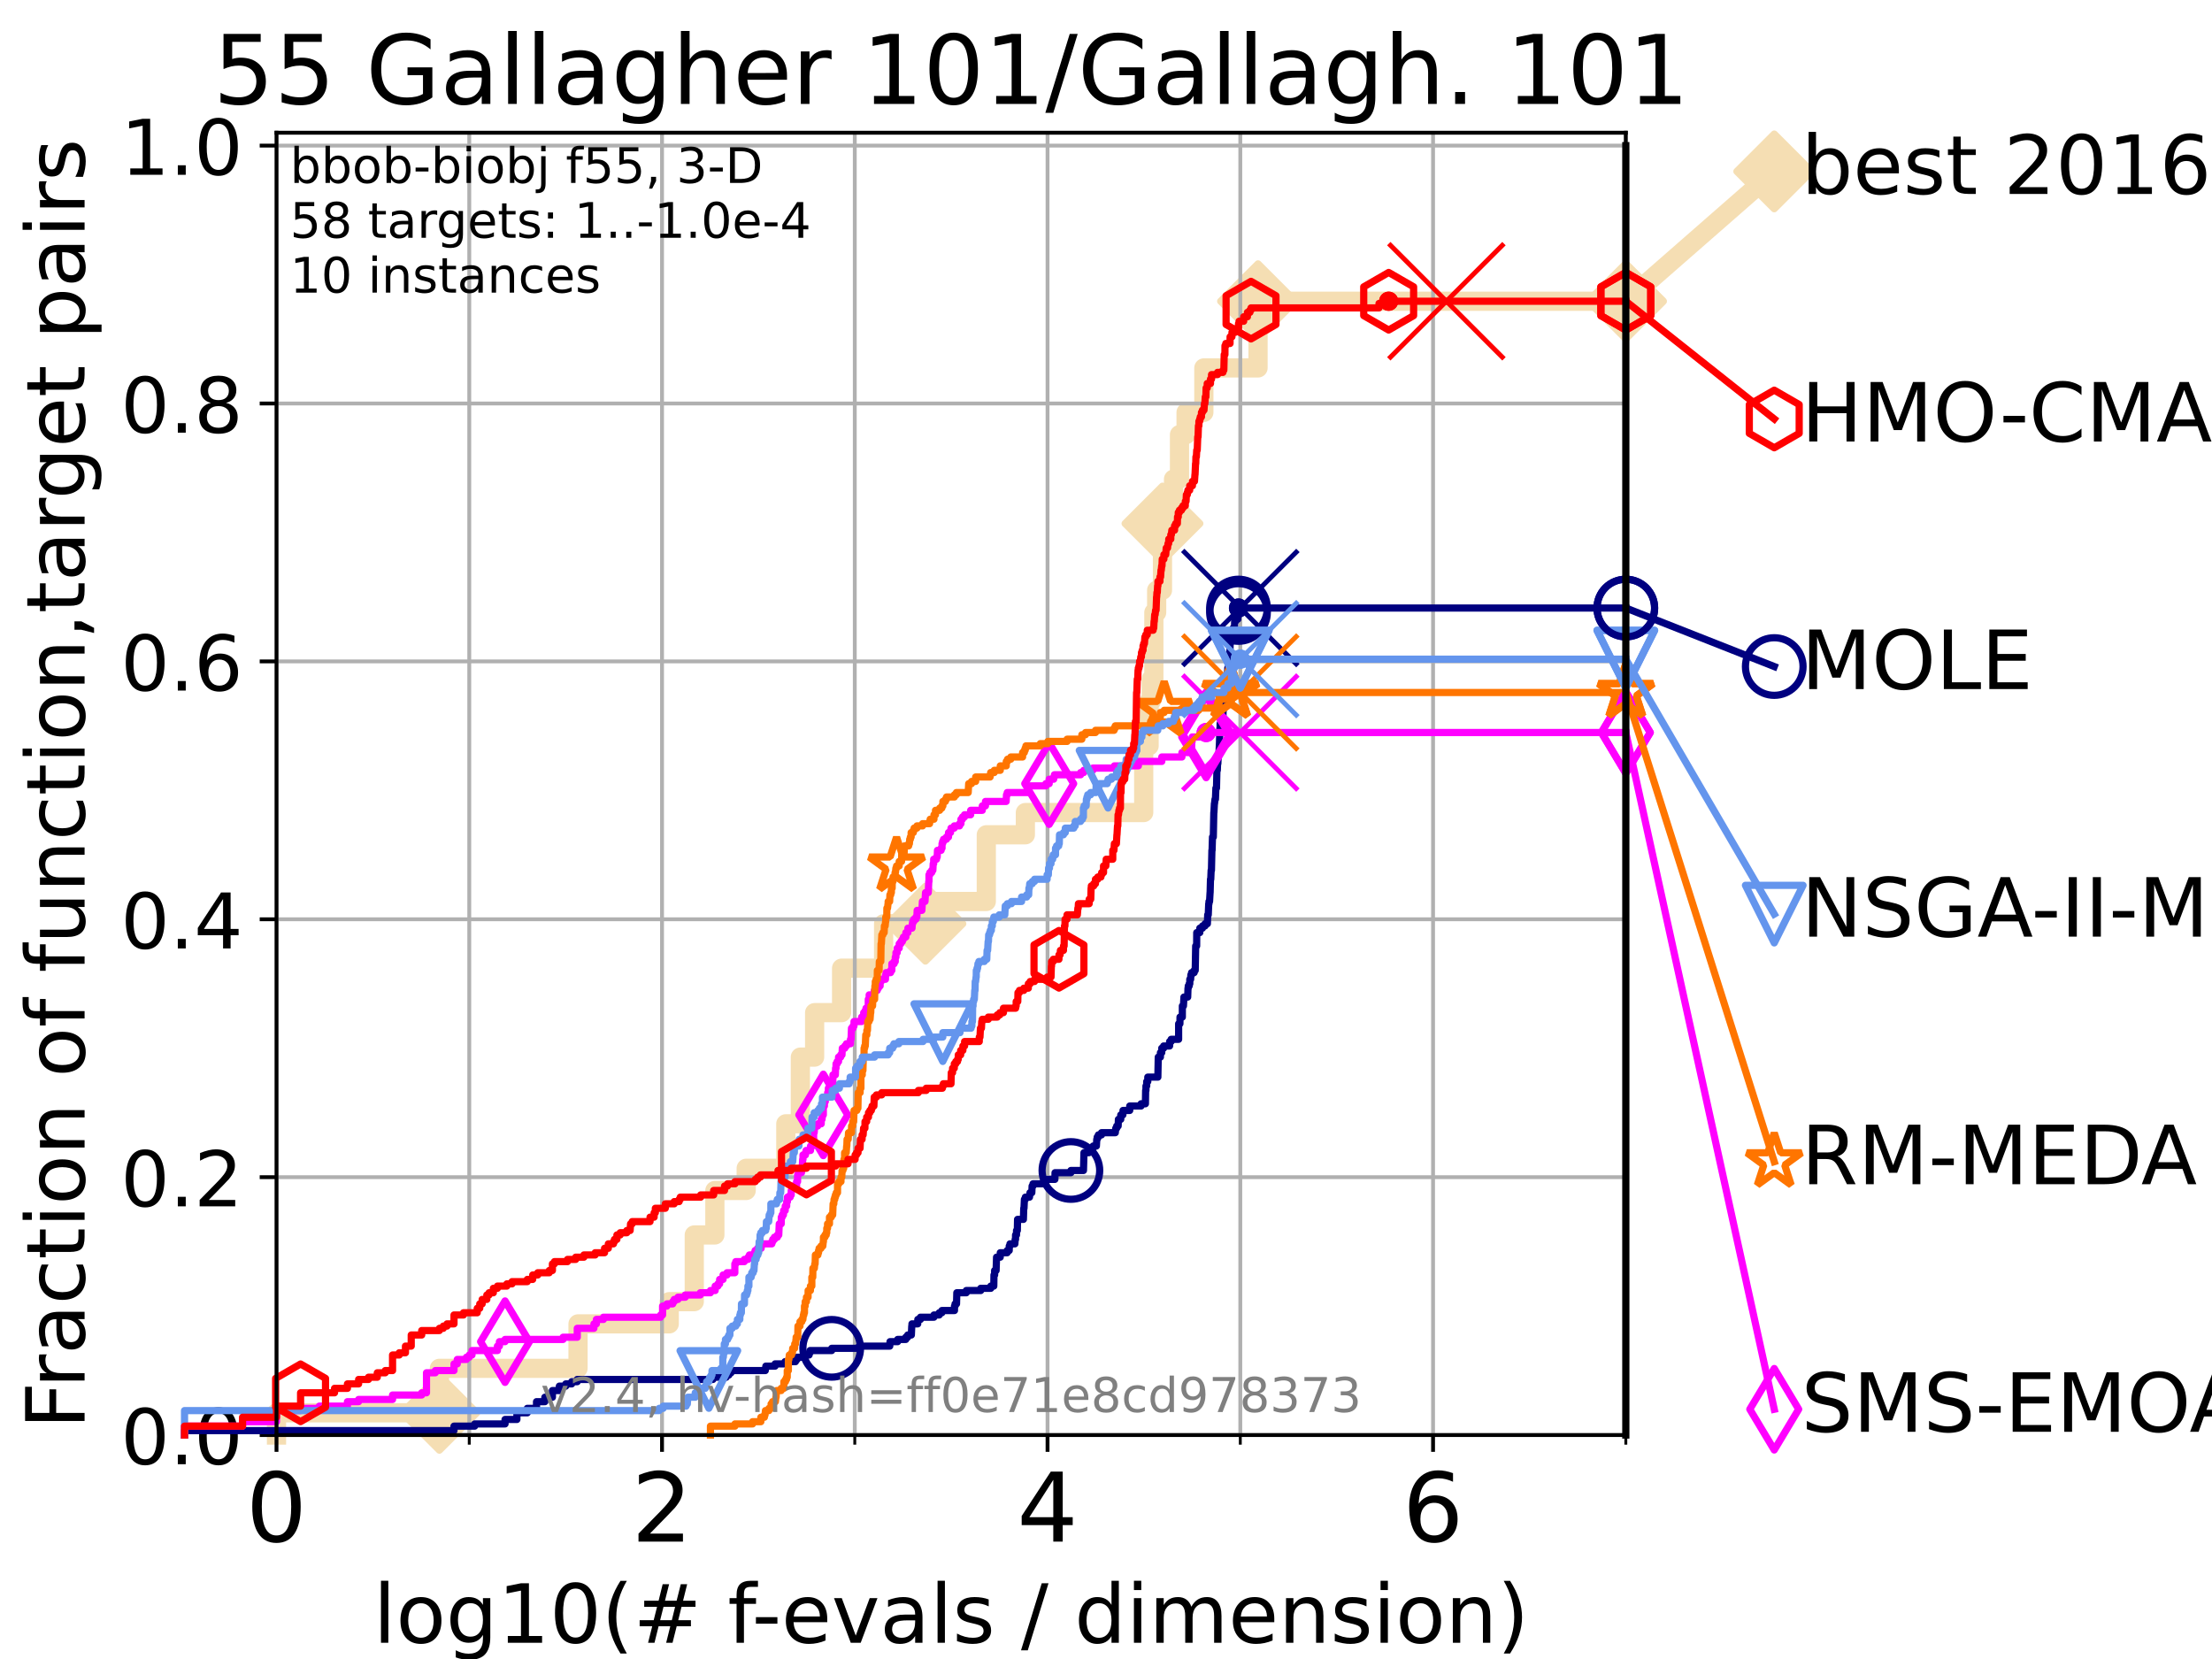 <?xml version="1.0" encoding="utf-8" standalone="no"?>
<!DOCTYPE svg PUBLIC "-//W3C//DTD SVG 1.1//EN"
  "http://www.w3.org/Graphics/SVG/1.1/DTD/svg11.dtd">
<!-- Created with matplotlib (https://matplotlib.org/) -->
<svg height="345.6pt" version="1.1" viewBox="0 0 460.8 345.6" width="460.8pt" xmlns="http://www.w3.org/2000/svg" xmlns:xlink="http://www.w3.org/1999/xlink">
 <defs>
  <style type="text/css">*{stroke-linecap:butt;stroke-linejoin:round;}</style>
 </defs>
 <g id="figure_1">
  <g id="patch_1">
   <path d="M 0 345.6 
L 460.8 345.6 
L 460.8 0 
L 0 0 
z
" style="fill:#ffffff;"/>
  </g>
  <g id="axes_1">
   <g id="patch_2">
    <path d="M 57.6 298.944 
L 338.688 298.944 
L 338.688 27.648 
L 57.6 27.648 
z
" style="fill:#ffffff;"/>
   </g>
   <g id="line2d_1">
    <path d="M 57.6 298.944 
L 57.6 294.313 
L 91.535 294.313 
L 91.535 285.05 
L 120.414 285.05 
L 120.414 275.788 
L 139.414 275.788 
L 139.414 271.157 
L 144.63 271.157 
L 144.63 257.263 
L 148.92 257.263 
L 148.92 248.001 
L 155.446 248.001 
L 155.446 243.37 
L 163.696 243.37 
L 163.696 234.107 
L 166.729 234.107 
L 166.729 220.214 
L 169.702 220.214 
L 169.702 210.951 
L 175.321 210.951 
L 175.321 201.689 
L 184.071 201.689 
L 184.071 192.426 
L 192.778 192.426 
L 192.778 187.795 
L 205.462 187.795 
L 205.462 173.901 
L 213.602 173.901 
L 213.602 169.27 
L 238.254 169.27 
L 238.254 155.377 
L 239.381 155.377 
L 239.381 146.114 
L 239.821 146.114 
L 239.821 141.483 
L 240.369 141.483 
L 240.369 127.589 
L 240.954 127.589 
L 240.954 122.958 
L 242.164 122.958 
L 242.164 109.065 
L 244.465 109.065 
L 244.465 99.802 
L 245.711 99.802 
L 245.711 90.54 
L 247.079 90.54 
L 247.079 85.909 
L 250.785 85.909 
L 250.785 76.646 
L 262.071 76.646 
L 262.071 62.753 
L 338.688 62.753 
" style="fill:none;stroke:#f5deb3;stroke-linecap:square;stroke-width:4;"/>
   </g>
   <g id="line2d_2">
    <defs>
     <path d="M -0 7.778 
L 7.778 0 
L 0 -7.778 
L -7.778 -0 
z
" id="m013ebc46fc" style="stroke:#f5deb3;stroke-linejoin:miter;stroke-width:1.5;"/>
    </defs>
    <g>
     <use style="fill:#f5deb3;stroke:#f5deb3;stroke-linejoin:miter;stroke-width:1.5;" x="91.535" xlink:href="#m013ebc46fc" y="294.313"/>
     <use style="fill:#f5deb3;stroke:#f5deb3;stroke-linejoin:miter;stroke-width:1.5;" x="192.778" xlink:href="#m013ebc46fc" y="192.426"/>
     <use style="fill:#f5deb3;stroke:#f5deb3;stroke-linejoin:miter;stroke-width:1.5;" x="242.164" xlink:href="#m013ebc46fc" y="109.065"/>
     <use style="fill:#f5deb3;stroke:#f5deb3;stroke-linejoin:miter;stroke-width:1.5;" x="262.071" xlink:href="#m013ebc46fc" y="62.753"/>
     <use style="fill:#f5deb3;stroke:#f5deb3;stroke-linejoin:miter;stroke-width:1.5;" x="338.688" xlink:href="#m013ebc46fc" y="62.753"/>
    </g>
   </g>
   <g id="line2d_3">
    <path style="fill:none;stroke:#f5deb3;stroke-linecap:square;stroke-width:4;"/>
    <g/>
   </g>
   <g id="line2d_4">
    <path d="M 338.688 62.753 
L 369.608 35.706 
" style="fill:none;stroke:#f5deb3;stroke-linecap:square;stroke-width:4;"/>
    <g>
     <use style="fill:#f5deb3;stroke:#f5deb3;stroke-linejoin:miter;stroke-width:1.5;" x="338.688" xlink:href="#m013ebc46fc" y="62.753"/>
     <use style="fill:#f5deb3;stroke:#f5deb3;stroke-linejoin:miter;stroke-width:1.5;" x="369.608" xlink:href="#m013ebc46fc" y="35.706"/>
    </g>
   </g>
   <g id="matplotlib.axis_1">
    <g id="xtick_1">
     <g id="line2d_5">
      <path clip-path="url(#p26a7b2f287)" d="M 57.6 298.944 
L 57.6 27.648 
" style="fill:none;stroke:#b0b0b0;stroke-linecap:square;stroke-width:0.8;"/>
     </g>
     <g id="line2d_6">
      <defs>
       <path d="M 0 0 
L 0 3.5 
" id="m825091fa7e" style="stroke:#000000;stroke-width:0.8;"/>
      </defs>
      <g>
       <use style="stroke:#000000;stroke-width:0.8;" x="57.6" xlink:href="#m825091fa7e" y="298.944"/>
      </g>
     </g>
     <g id="text_1">
      <!-- 0 -->
      <g transform="translate(51.237 321.141)scale(0.2 -0.2)">
       <defs>
        <path d="M 31.781 66.406 
Q 24.172 66.406 20.328 58.906 
Q 16.5 51.422 16.5 36.375 
Q 16.5 21.391 20.328 13.891 
Q 24.172 6.391 31.781 6.391 
Q 39.453 6.391 43.281 13.891 
Q 47.125 21.391 47.125 36.375 
Q 47.125 51.422 43.281 58.906 
Q 39.453 66.406 31.781 66.406 
z
M 31.781 74.219 
Q 44.047 74.219 50.516 64.516 
Q 56.984 54.828 56.984 36.375 
Q 56.984 17.969 50.516 8.266 
Q 44.047 -1.422 31.781 -1.422 
Q 19.531 -1.422 13.062 8.266 
Q 6.594 17.969 6.594 36.375 
Q 6.594 54.828 13.062 64.516 
Q 19.531 74.219 31.781 74.219 
z
" id="DejaVuSans-48"/>
       </defs>
       <use xlink:href="#DejaVuSans-48"/>
      </g>
     </g>
    </g>
    <g id="xtick_2">
     <g id="line2d_7">
      <path clip-path="url(#p26a7b2f287)" d="M 137.911 298.944 
L 137.911 27.648 
" style="fill:none;stroke:#b0b0b0;stroke-linecap:square;stroke-width:0.8;"/>
     </g>
     <g id="line2d_8">
      <g>
       <use style="stroke:#000000;stroke-width:0.8;" x="137.911" xlink:href="#m825091fa7e" y="298.944"/>
      </g>
     </g>
     <g id="text_2">
      <!-- 2 -->
      <g transform="translate(131.548 321.141)scale(0.2 -0.2)">
       <defs>
        <path d="M 19.188 8.297 
L 53.609 8.297 
L 53.609 0 
L 7.328 0 
L 7.328 8.297 
Q 12.938 14.109 22.625 23.891 
Q 32.328 33.688 34.812 36.531 
Q 39.547 41.844 41.422 45.531 
Q 43.312 49.219 43.312 52.781 
Q 43.312 58.594 39.234 62.25 
Q 35.156 65.922 28.609 65.922 
Q 23.969 65.922 18.812 64.312 
Q 13.672 62.703 7.812 59.422 
L 7.812 69.391 
Q 13.766 71.781 18.938 73 
Q 24.125 74.219 28.422 74.219 
Q 39.75 74.219 46.484 68.547 
Q 53.219 62.891 53.219 53.422 
Q 53.219 48.922 51.531 44.891 
Q 49.859 40.875 45.406 35.406 
Q 44.188 33.984 37.641 27.219 
Q 31.109 20.453 19.188 8.297 
z
" id="DejaVuSans-50"/>
       </defs>
       <use xlink:href="#DejaVuSans-50"/>
      </g>
     </g>
    </g>
    <g id="xtick_3">
     <g id="line2d_9">
      <path clip-path="url(#p26a7b2f287)" d="M 218.222 298.944 
L 218.222 27.648 
" style="fill:none;stroke:#b0b0b0;stroke-linecap:square;stroke-width:0.8;"/>
     </g>
     <g id="line2d_10">
      <g>
       <use style="stroke:#000000;stroke-width:0.8;" x="218.222" xlink:href="#m825091fa7e" y="298.944"/>
      </g>
     </g>
     <g id="text_3">
      <!-- 4 -->
      <g transform="translate(211.859 321.141)scale(0.2 -0.2)">
       <defs>
        <path d="M 37.797 64.312 
L 12.891 25.391 
L 37.797 25.391 
z
M 35.203 72.906 
L 47.609 72.906 
L 47.609 25.391 
L 58.016 25.391 
L 58.016 17.188 
L 47.609 17.188 
L 47.609 0 
L 37.797 0 
L 37.797 17.188 
L 4.891 17.188 
L 4.891 26.703 
z
" id="DejaVuSans-52"/>
       </defs>
       <use xlink:href="#DejaVuSans-52"/>
      </g>
     </g>
    </g>
    <g id="xtick_4">
     <g id="line2d_11">
      <path clip-path="url(#p26a7b2f287)" d="M 298.533 298.944 
L 298.533 27.648 
" style="fill:none;stroke:#b0b0b0;stroke-linecap:square;stroke-width:0.8;"/>
     </g>
     <g id="line2d_12">
      <g>
       <use style="stroke:#000000;stroke-width:0.8;" x="298.533" xlink:href="#m825091fa7e" y="298.944"/>
      </g>
     </g>
     <g id="text_4">
      <!-- 6 -->
      <g transform="translate(292.17 321.141)scale(0.2 -0.2)">
       <defs>
        <path d="M 33.016 40.375 
Q 26.375 40.375 22.484 35.828 
Q 18.609 31.297 18.609 23.391 
Q 18.609 15.531 22.484 10.953 
Q 26.375 6.391 33.016 6.391 
Q 39.656 6.391 43.531 10.953 
Q 47.406 15.531 47.406 23.391 
Q 47.406 31.297 43.531 35.828 
Q 39.656 40.375 33.016 40.375 
z
M 52.594 71.297 
L 52.594 62.312 
Q 48.875 64.062 45.094 64.984 
Q 41.312 65.922 37.594 65.922 
Q 27.828 65.922 22.672 59.328 
Q 17.531 52.734 16.797 39.406 
Q 19.672 43.656 24.016 45.922 
Q 28.375 48.188 33.594 48.188 
Q 44.578 48.188 50.953 41.516 
Q 57.328 34.859 57.328 23.391 
Q 57.328 12.156 50.688 5.359 
Q 44.047 -1.422 33.016 -1.422 
Q 20.359 -1.422 13.672 8.266 
Q 6.984 17.969 6.984 36.375 
Q 6.984 53.656 15.188 63.938 
Q 23.391 74.219 37.203 74.219 
Q 40.922 74.219 44.703 73.484 
Q 48.484 72.75 52.594 71.297 
z
" id="DejaVuSans-54"/>
       </defs>
       <use xlink:href="#DejaVuSans-54"/>
      </g>
     </g>
    </g>
    <g id="xtick_5">
     <g id="line2d_13">
      <path clip-path="url(#p26a7b2f287)" d="M 97.755 298.944 
L 97.755 27.648 
" style="fill:none;stroke:#b0b0b0;stroke-linecap:square;stroke-width:0.8;"/>
     </g>
     <g id="line2d_14">
      <defs>
       <path d="M 0 0 
L 0 2 
" id="m00a447704b" style="stroke:#000000;stroke-width:0.6;"/>
      </defs>
      <g>
       <use style="stroke:#000000;stroke-width:0.6;" x="97.755" xlink:href="#m00a447704b" y="298.944"/>
      </g>
     </g>
    </g>
    <g id="xtick_6">
     <g id="line2d_15">
      <path clip-path="url(#p26a7b2f287)" d="M 178.066 298.944 
L 178.066 27.648 
" style="fill:none;stroke:#b0b0b0;stroke-linecap:square;stroke-width:0.8;"/>
     </g>
     <g id="line2d_16">
      <g>
       <use style="stroke:#000000;stroke-width:0.6;" x="178.066" xlink:href="#m00a447704b" y="298.944"/>
      </g>
     </g>
    </g>
    <g id="xtick_7">
     <g id="line2d_17">
      <path clip-path="url(#p26a7b2f287)" d="M 258.377 298.944 
L 258.377 27.648 
" style="fill:none;stroke:#b0b0b0;stroke-linecap:square;stroke-width:0.8;"/>
     </g>
     <g id="line2d_18">
      <g>
       <use style="stroke:#000000;stroke-width:0.6;" x="258.377" xlink:href="#m00a447704b" y="298.944"/>
      </g>
     </g>
    </g>
    <g id="xtick_8">
     <g id="line2d_19">
      <path clip-path="url(#p26a7b2f287)" d="M 338.688 298.944 
L 338.688 27.648 
" style="fill:none;stroke:#b0b0b0;stroke-linecap:square;stroke-width:0.8;"/>
     </g>
     <g id="line2d_20">
      <g>
       <use style="stroke:#000000;stroke-width:0.6;" x="338.688" xlink:href="#m00a447704b" y="298.944"/>
      </g>
     </g>
    </g>
    <g id="text_5">
     <!-- log10(# f-evals / dimension) -->
     <g transform="translate(77.764 342.218)scale(0.17 -0.17)">
      <defs>
       <path d="M 9.422 75.984 
L 18.406 75.984 
L 18.406 0 
L 9.422 0 
z
" id="DejaVuSans-108"/>
       <path d="M 30.609 48.391 
Q 23.391 48.391 19.188 42.75 
Q 14.984 37.109 14.984 27.297 
Q 14.984 17.484 19.156 11.844 
Q 23.344 6.203 30.609 6.203 
Q 37.797 6.203 41.984 11.859 
Q 46.188 17.531 46.188 27.297 
Q 46.188 37.016 41.984 42.703 
Q 37.797 48.391 30.609 48.391 
z
M 30.609 56 
Q 42.328 56 49.016 48.375 
Q 55.719 40.766 55.719 27.297 
Q 55.719 13.875 49.016 6.219 
Q 42.328 -1.422 30.609 -1.422 
Q 18.844 -1.422 12.172 6.219 
Q 5.516 13.875 5.516 27.297 
Q 5.516 40.766 12.172 48.375 
Q 18.844 56 30.609 56 
z
" id="DejaVuSans-111"/>
       <path d="M 45.406 27.984 
Q 45.406 37.75 41.375 43.109 
Q 37.359 48.484 30.078 48.484 
Q 22.859 48.484 18.828 43.109 
Q 14.797 37.75 14.797 27.984 
Q 14.797 18.266 18.828 12.891 
Q 22.859 7.516 30.078 7.516 
Q 37.359 7.516 41.375 12.891 
Q 45.406 18.266 45.406 27.984 
z
M 54.391 6.781 
Q 54.391 -7.172 48.188 -13.984 
Q 42 -20.797 29.203 -20.797 
Q 24.469 -20.797 20.266 -20.094 
Q 16.062 -19.391 12.109 -17.922 
L 12.109 -9.188 
Q 16.062 -11.328 19.922 -12.344 
Q 23.781 -13.375 27.781 -13.375 
Q 36.625 -13.375 41.016 -8.766 
Q 45.406 -4.156 45.406 5.172 
L 45.406 9.625 
Q 42.625 4.781 38.281 2.391 
Q 33.938 0 27.875 0 
Q 17.828 0 11.672 7.656 
Q 5.516 15.328 5.516 27.984 
Q 5.516 40.672 11.672 48.328 
Q 17.828 56 27.875 56 
Q 33.938 56 38.281 53.609 
Q 42.625 51.219 45.406 46.391 
L 45.406 54.688 
L 54.391 54.688 
z
" id="DejaVuSans-103"/>
       <path d="M 12.406 8.297 
L 28.516 8.297 
L 28.516 63.922 
L 10.984 60.406 
L 10.984 69.391 
L 28.422 72.906 
L 38.281 72.906 
L 38.281 8.297 
L 54.391 8.297 
L 54.391 0 
L 12.406 0 
z
" id="DejaVuSans-49"/>
       <path d="M 31 75.875 
Q 24.469 64.656 21.281 53.656 
Q 18.109 42.672 18.109 31.391 
Q 18.109 20.125 21.312 9.062 
Q 24.516 -2 31 -13.188 
L 23.188 -13.188 
Q 15.875 -1.703 12.234 9.375 
Q 8.594 20.453 8.594 31.391 
Q 8.594 42.281 12.203 53.312 
Q 15.828 64.359 23.188 75.875 
z
" id="DejaVuSans-40"/>
       <path d="M 51.125 44 
L 36.922 44 
L 32.812 27.688 
L 47.125 27.688 
z
M 43.797 71.781 
L 38.719 51.516 
L 52.984 51.516 
L 58.109 71.781 
L 65.922 71.781 
L 60.891 51.516 
L 76.125 51.516 
L 76.125 44 
L 58.984 44 
L 54.984 27.688 
L 70.516 27.688 
L 70.516 20.219 
L 53.078 20.219 
L 48 0 
L 40.188 0 
L 45.219 20.219 
L 30.906 20.219 
L 25.875 0 
L 18.016 0 
L 23.094 20.219 
L 7.719 20.219 
L 7.719 27.688 
L 24.906 27.688 
L 29 44 
L 13.281 44 
L 13.281 51.516 
L 30.906 51.516 
L 35.891 71.781 
z
" id="DejaVuSans-35"/>
       <path id="DejaVuSans-32"/>
       <path d="M 37.109 75.984 
L 37.109 68.5 
L 28.516 68.5 
Q 23.688 68.5 21.797 66.547 
Q 19.922 64.594 19.922 59.516 
L 19.922 54.688 
L 34.719 54.688 
L 34.719 47.703 
L 19.922 47.703 
L 19.922 0 
L 10.891 0 
L 10.891 47.703 
L 2.297 47.703 
L 2.297 54.688 
L 10.891 54.688 
L 10.891 58.5 
Q 10.891 67.625 15.141 71.797 
Q 19.391 75.984 28.609 75.984 
z
" id="DejaVuSans-102"/>
       <path d="M 4.891 31.391 
L 31.203 31.391 
L 31.203 23.391 
L 4.891 23.391 
z
" id="DejaVuSans-45"/>
       <path d="M 56.203 29.594 
L 56.203 25.203 
L 14.891 25.203 
Q 15.484 15.922 20.484 11.062 
Q 25.484 6.203 34.422 6.203 
Q 39.594 6.203 44.453 7.469 
Q 49.312 8.734 54.109 11.281 
L 54.109 2.781 
Q 49.266 0.734 44.188 -0.344 
Q 39.109 -1.422 33.891 -1.422 
Q 20.797 -1.422 13.156 6.188 
Q 5.516 13.812 5.516 26.812 
Q 5.516 40.234 12.766 48.109 
Q 20.016 56 32.328 56 
Q 43.359 56 49.781 48.891 
Q 56.203 41.797 56.203 29.594 
z
M 47.219 32.234 
Q 47.125 39.594 43.094 43.984 
Q 39.062 48.391 32.422 48.391 
Q 24.906 48.391 20.391 44.141 
Q 15.875 39.891 15.188 32.172 
z
" id="DejaVuSans-101"/>
       <path d="M 2.984 54.688 
L 12.5 54.688 
L 29.594 8.797 
L 46.688 54.688 
L 56.203 54.688 
L 35.688 0 
L 23.484 0 
z
" id="DejaVuSans-118"/>
       <path d="M 34.281 27.484 
Q 23.391 27.484 19.188 25 
Q 14.984 22.516 14.984 16.5 
Q 14.984 11.719 18.141 8.906 
Q 21.297 6.109 26.703 6.109 
Q 34.188 6.109 38.703 11.406 
Q 43.219 16.703 43.219 25.484 
L 43.219 27.484 
z
M 52.203 31.203 
L 52.203 0 
L 43.219 0 
L 43.219 8.297 
Q 40.141 3.328 35.547 0.953 
Q 30.953 -1.422 24.312 -1.422 
Q 15.922 -1.422 10.953 3.297 
Q 6 8.016 6 15.922 
Q 6 25.141 12.172 29.828 
Q 18.359 34.516 30.609 34.516 
L 43.219 34.516 
L 43.219 35.406 
Q 43.219 41.609 39.141 45 
Q 35.062 48.391 27.688 48.391 
Q 23 48.391 18.547 47.266 
Q 14.109 46.141 10.016 43.891 
L 10.016 52.203 
Q 14.938 54.109 19.578 55.047 
Q 24.219 56 28.609 56 
Q 40.484 56 46.344 49.844 
Q 52.203 43.703 52.203 31.203 
z
" id="DejaVuSans-97"/>
       <path d="M 44.281 53.078 
L 44.281 44.578 
Q 40.484 46.531 36.375 47.5 
Q 32.281 48.484 27.875 48.484 
Q 21.188 48.484 17.844 46.438 
Q 14.5 44.391 14.5 40.281 
Q 14.5 37.156 16.891 35.375 
Q 19.281 33.594 26.516 31.984 
L 29.594 31.297 
Q 39.156 29.25 43.188 25.516 
Q 47.219 21.781 47.219 15.094 
Q 47.219 7.469 41.188 3.016 
Q 35.156 -1.422 24.609 -1.422 
Q 20.219 -1.422 15.453 -0.562 
Q 10.688 0.297 5.422 2 
L 5.422 11.281 
Q 10.406 8.688 15.234 7.391 
Q 20.062 6.109 24.812 6.109 
Q 31.156 6.109 34.562 8.281 
Q 37.984 10.453 37.984 14.406 
Q 37.984 18.062 35.516 20.016 
Q 33.062 21.969 24.703 23.781 
L 21.578 24.516 
Q 13.234 26.266 9.516 29.906 
Q 5.812 33.547 5.812 39.891 
Q 5.812 47.609 11.281 51.797 
Q 16.75 56 26.812 56 
Q 31.781 56 36.172 55.266 
Q 40.578 54.547 44.281 53.078 
z
" id="DejaVuSans-115"/>
       <path d="M 25.391 72.906 
L 33.688 72.906 
L 8.297 -9.281 
L 0 -9.281 
z
" id="DejaVuSans-47"/>
       <path d="M 45.406 46.391 
L 45.406 75.984 
L 54.391 75.984 
L 54.391 0 
L 45.406 0 
L 45.406 8.203 
Q 42.578 3.328 38.25 0.953 
Q 33.938 -1.422 27.875 -1.422 
Q 17.969 -1.422 11.734 6.484 
Q 5.516 14.406 5.516 27.297 
Q 5.516 40.188 11.734 48.094 
Q 17.969 56 27.875 56 
Q 33.938 56 38.25 53.625 
Q 42.578 51.266 45.406 46.391 
z
M 14.797 27.297 
Q 14.797 17.391 18.875 11.75 
Q 22.953 6.109 30.078 6.109 
Q 37.203 6.109 41.297 11.75 
Q 45.406 17.391 45.406 27.297 
Q 45.406 37.203 41.297 42.844 
Q 37.203 48.484 30.078 48.484 
Q 22.953 48.484 18.875 42.844 
Q 14.797 37.203 14.797 27.297 
z
" id="DejaVuSans-100"/>
       <path d="M 9.422 54.688 
L 18.406 54.688 
L 18.406 0 
L 9.422 0 
z
M 9.422 75.984 
L 18.406 75.984 
L 18.406 64.594 
L 9.422 64.594 
z
" id="DejaVuSans-105"/>
       <path d="M 52 44.188 
Q 55.375 50.25 60.062 53.125 
Q 64.75 56 71.094 56 
Q 79.641 56 84.281 50.016 
Q 88.922 44.047 88.922 33.016 
L 88.922 0 
L 79.891 0 
L 79.891 32.719 
Q 79.891 40.578 77.094 44.375 
Q 74.312 48.188 68.609 48.188 
Q 61.625 48.188 57.562 43.547 
Q 53.516 38.922 53.516 30.906 
L 53.516 0 
L 44.484 0 
L 44.484 32.719 
Q 44.484 40.625 41.703 44.406 
Q 38.922 48.188 33.109 48.188 
Q 26.219 48.188 22.156 43.531 
Q 18.109 38.875 18.109 30.906 
L 18.109 0 
L 9.078 0 
L 9.078 54.688 
L 18.109 54.688 
L 18.109 46.188 
Q 21.188 51.219 25.484 53.609 
Q 29.781 56 35.688 56 
Q 41.656 56 45.828 52.969 
Q 50 49.953 52 44.188 
z
" id="DejaVuSans-109"/>
       <path d="M 54.891 33.016 
L 54.891 0 
L 45.906 0 
L 45.906 32.719 
Q 45.906 40.484 42.875 44.328 
Q 39.844 48.188 33.797 48.188 
Q 26.516 48.188 22.312 43.547 
Q 18.109 38.922 18.109 30.906 
L 18.109 0 
L 9.078 0 
L 9.078 54.688 
L 18.109 54.688 
L 18.109 46.188 
Q 21.344 51.125 25.703 53.562 
Q 30.078 56 35.797 56 
Q 45.219 56 50.047 50.172 
Q 54.891 44.344 54.891 33.016 
z
" id="DejaVuSans-110"/>
       <path d="M 8.016 75.875 
L 15.828 75.875 
Q 23.141 64.359 26.781 53.312 
Q 30.422 42.281 30.422 31.391 
Q 30.422 20.453 26.781 9.375 
Q 23.141 -1.703 15.828 -13.188 
L 8.016 -13.188 
Q 14.5 -2 17.703 9.062 
Q 20.906 20.125 20.906 31.391 
Q 20.906 42.672 17.703 53.656 
Q 14.5 64.656 8.016 75.875 
z
" id="DejaVuSans-41"/>
      </defs>
      <use xlink:href="#DejaVuSans-108"/>
      <use x="27.783" xlink:href="#DejaVuSans-111"/>
      <use x="88.965" xlink:href="#DejaVuSans-103"/>
      <use x="152.441" xlink:href="#DejaVuSans-49"/>
      <use x="216.064" xlink:href="#DejaVuSans-48"/>
      <use x="279.688" xlink:href="#DejaVuSans-40"/>
      <use x="318.701" xlink:href="#DejaVuSans-35"/>
      <use x="402.49" xlink:href="#DejaVuSans-32"/>
      <use x="434.277" xlink:href="#DejaVuSans-102"/>
      <use x="463.982" xlink:href="#DejaVuSans-45"/>
      <use x="500.066" xlink:href="#DejaVuSans-101"/>
      <use x="561.59" xlink:href="#DejaVuSans-118"/>
      <use x="620.77" xlink:href="#DejaVuSans-97"/>
      <use x="682.049" xlink:href="#DejaVuSans-108"/>
      <use x="709.832" xlink:href="#DejaVuSans-115"/>
      <use x="761.932" xlink:href="#DejaVuSans-32"/>
      <use x="793.719" xlink:href="#DejaVuSans-47"/>
      <use x="827.41" xlink:href="#DejaVuSans-32"/>
      <use x="859.197" xlink:href="#DejaVuSans-100"/>
      <use x="922.674" xlink:href="#DejaVuSans-105"/>
      <use x="950.457" xlink:href="#DejaVuSans-109"/>
      <use x="1047.869" xlink:href="#DejaVuSans-101"/>
      <use x="1109.393" xlink:href="#DejaVuSans-110"/>
      <use x="1172.771" xlink:href="#DejaVuSans-115"/>
      <use x="1224.871" xlink:href="#DejaVuSans-105"/>
      <use x="1252.654" xlink:href="#DejaVuSans-111"/>
      <use x="1313.836" xlink:href="#DejaVuSans-110"/>
      <use x="1377.215" xlink:href="#DejaVuSans-41"/>
     </g>
    </g>
   </g>
   <g id="matplotlib.axis_2">
    <g id="ytick_1">
     <g id="line2d_21">
      <path clip-path="url(#p26a7b2f287)" d="M 57.6 298.944 
L 338.688 298.944 
" style="fill:none;stroke:#b0b0b0;stroke-linecap:square;stroke-width:0.8;"/>
     </g>
     <g id="line2d_22">
      <defs>
       <path d="M 0 0 
L -3.5 0 
" id="m225d4b7dae" style="stroke:#000000;stroke-width:0.8;"/>
      </defs>
      <g>
       <use style="stroke:#000000;stroke-width:0.8;" x="57.6" xlink:href="#m225d4b7dae" y="298.944"/>
      </g>
     </g>
     <g id="text_6">
      <!-- 0.0 -->
      <g transform="translate(25.155 305.023)scale(0.16 -0.16)">
       <defs>
        <path d="M 10.688 12.406 
L 21 12.406 
L 21 0 
L 10.688 0 
z
" id="DejaVuSans-46"/>
       </defs>
       <use xlink:href="#DejaVuSans-48"/>
       <use x="63.623" xlink:href="#DejaVuSans-46"/>
       <use x="95.41" xlink:href="#DejaVuSans-48"/>
      </g>
     </g>
    </g>
    <g id="ytick_2">
     <g id="line2d_23">
      <path clip-path="url(#p26a7b2f287)" d="M 57.6 245.222 
L 338.688 245.222 
" style="fill:none;stroke:#b0b0b0;stroke-linecap:square;stroke-width:0.8;"/>
     </g>
     <g id="line2d_24">
      <g>
       <use style="stroke:#000000;stroke-width:0.8;" x="57.6" xlink:href="#m225d4b7dae" y="245.222"/>
      </g>
     </g>
     <g id="text_7">
      <!-- 0.2 -->
      <g transform="translate(25.155 251.301)scale(0.16 -0.16)">
       <use xlink:href="#DejaVuSans-48"/>
       <use x="63.623" xlink:href="#DejaVuSans-46"/>
       <use x="95.41" xlink:href="#DejaVuSans-50"/>
      </g>
     </g>
    </g>
    <g id="ytick_3">
     <g id="line2d_25">
      <path clip-path="url(#p26a7b2f287)" d="M 57.6 191.5 
L 338.688 191.5 
" style="fill:none;stroke:#b0b0b0;stroke-linecap:square;stroke-width:0.8;"/>
     </g>
     <g id="line2d_26">
      <g>
       <use style="stroke:#000000;stroke-width:0.8;" x="57.6" xlink:href="#m225d4b7dae" y="191.5"/>
      </g>
     </g>
     <g id="text_8">
      <!-- 0.4 -->
      <g transform="translate(25.155 197.579)scale(0.16 -0.16)">
       <use xlink:href="#DejaVuSans-48"/>
       <use x="63.623" xlink:href="#DejaVuSans-46"/>
       <use x="95.41" xlink:href="#DejaVuSans-52"/>
      </g>
     </g>
    </g>
    <g id="ytick_4">
     <g id="line2d_27">
      <path clip-path="url(#p26a7b2f287)" d="M 57.6 137.778 
L 338.688 137.778 
" style="fill:none;stroke:#b0b0b0;stroke-linecap:square;stroke-width:0.8;"/>
     </g>
     <g id="line2d_28">
      <g>
       <use style="stroke:#000000;stroke-width:0.8;" x="57.6" xlink:href="#m225d4b7dae" y="137.778"/>
      </g>
     </g>
     <g id="text_9">
      <!-- 0.6 -->
      <g transform="translate(25.155 143.857)scale(0.16 -0.16)">
       <use xlink:href="#DejaVuSans-48"/>
       <use x="63.623" xlink:href="#DejaVuSans-46"/>
       <use x="95.41" xlink:href="#DejaVuSans-54"/>
      </g>
     </g>
    </g>
    <g id="ytick_5">
     <g id="line2d_29">
      <path clip-path="url(#p26a7b2f287)" d="M 57.6 84.056 
L 338.688 84.056 
" style="fill:none;stroke:#b0b0b0;stroke-linecap:square;stroke-width:0.8;"/>
     </g>
     <g id="line2d_30">
      <g>
       <use style="stroke:#000000;stroke-width:0.8;" x="57.6" xlink:href="#m225d4b7dae" y="84.056"/>
      </g>
     </g>
     <g id="text_10">
      <!-- 0.8 -->
      <g transform="translate(25.155 90.135)scale(0.16 -0.16)">
       <defs>
        <path d="M 31.781 34.625 
Q 24.75 34.625 20.719 30.859 
Q 16.703 27.094 16.703 20.516 
Q 16.703 13.922 20.719 10.156 
Q 24.75 6.391 31.781 6.391 
Q 38.812 6.391 42.859 10.172 
Q 46.922 13.969 46.922 20.516 
Q 46.922 27.094 42.891 30.859 
Q 38.875 34.625 31.781 34.625 
z
M 21.922 38.812 
Q 15.578 40.375 12.031 44.719 
Q 8.5 49.078 8.5 55.328 
Q 8.5 64.062 14.719 69.141 
Q 20.953 74.219 31.781 74.219 
Q 42.672 74.219 48.875 69.141 
Q 55.078 64.062 55.078 55.328 
Q 55.078 49.078 51.531 44.719 
Q 48 40.375 41.703 38.812 
Q 48.828 37.156 52.797 32.312 
Q 56.781 27.484 56.781 20.516 
Q 56.781 9.906 50.312 4.234 
Q 43.844 -1.422 31.781 -1.422 
Q 19.734 -1.422 13.25 4.234 
Q 6.781 9.906 6.781 20.516 
Q 6.781 27.484 10.781 32.312 
Q 14.797 37.156 21.922 38.812 
z
M 18.312 54.391 
Q 18.312 48.734 21.844 45.562 
Q 25.391 42.391 31.781 42.391 
Q 38.141 42.391 41.719 45.562 
Q 45.312 48.734 45.312 54.391 
Q 45.312 60.062 41.719 63.234 
Q 38.141 66.406 31.781 66.406 
Q 25.391 66.406 21.844 63.234 
Q 18.312 60.062 18.312 54.391 
z
" id="DejaVuSans-56"/>
       </defs>
       <use xlink:href="#DejaVuSans-48"/>
       <use x="63.623" xlink:href="#DejaVuSans-46"/>
       <use x="95.41" xlink:href="#DejaVuSans-56"/>
      </g>
     </g>
    </g>
    <g id="ytick_6">
     <g id="line2d_31">
      <path clip-path="url(#p26a7b2f287)" d="M 57.6 30.334 
L 338.688 30.334 
" style="fill:none;stroke:#b0b0b0;stroke-linecap:square;stroke-width:0.8;"/>
     </g>
     <g id="line2d_32">
      <g>
       <use style="stroke:#000000;stroke-width:0.8;" x="57.6" xlink:href="#m225d4b7dae" y="30.334"/>
      </g>
     </g>
     <g id="text_11">
      <!-- 1.0 -->
      <g transform="translate(25.155 36.413)scale(0.16 -0.16)">
       <use xlink:href="#DejaVuSans-49"/>
       <use x="63.623" xlink:href="#DejaVuSans-46"/>
       <use x="95.41" xlink:href="#DejaVuSans-48"/>
      </g>
     </g>
    </g>
    <g id="text_12">
     <!-- Fraction of function,target pairs -->
     <g transform="translate(17.62 297.681)rotate(-90)scale(0.17 -0.17)">
      <defs>
       <path d="M 9.812 72.906 
L 51.703 72.906 
L 51.703 64.594 
L 19.672 64.594 
L 19.672 43.109 
L 48.578 43.109 
L 48.578 34.812 
L 19.672 34.812 
L 19.672 0 
L 9.812 0 
z
" id="DejaVuSans-70"/>
       <path d="M 41.109 46.297 
Q 39.594 47.172 37.812 47.578 
Q 36.031 48 33.891 48 
Q 26.266 48 22.188 43.047 
Q 18.109 38.094 18.109 28.812 
L 18.109 0 
L 9.078 0 
L 9.078 54.688 
L 18.109 54.688 
L 18.109 46.188 
Q 20.953 51.172 25.484 53.578 
Q 30.031 56 36.531 56 
Q 37.453 56 38.578 55.875 
Q 39.703 55.766 41.062 55.516 
z
" id="DejaVuSans-114"/>
       <path d="M 48.781 52.594 
L 48.781 44.188 
Q 44.969 46.297 41.141 47.344 
Q 37.312 48.391 33.406 48.391 
Q 24.656 48.391 19.812 42.844 
Q 14.984 37.312 14.984 27.297 
Q 14.984 17.281 19.812 11.734 
Q 24.656 6.203 33.406 6.203 
Q 37.312 6.203 41.141 7.25 
Q 44.969 8.297 48.781 10.406 
L 48.781 2.094 
Q 45.016 0.344 40.984 -0.531 
Q 36.969 -1.422 32.422 -1.422 
Q 20.062 -1.422 12.781 6.344 
Q 5.516 14.109 5.516 27.297 
Q 5.516 40.672 12.859 48.328 
Q 20.219 56 33.016 56 
Q 37.156 56 41.109 55.141 
Q 45.062 54.297 48.781 52.594 
z
" id="DejaVuSans-99"/>
       <path d="M 18.312 70.219 
L 18.312 54.688 
L 36.812 54.688 
L 36.812 47.703 
L 18.312 47.703 
L 18.312 18.016 
Q 18.312 11.328 20.141 9.422 
Q 21.969 7.516 27.594 7.516 
L 36.812 7.516 
L 36.812 0 
L 27.594 0 
Q 17.188 0 13.234 3.875 
Q 9.281 7.766 9.281 18.016 
L 9.281 47.703 
L 2.688 47.703 
L 2.688 54.688 
L 9.281 54.688 
L 9.281 70.219 
z
" id="DejaVuSans-116"/>
       <path d="M 8.5 21.578 
L 8.5 54.688 
L 17.484 54.688 
L 17.484 21.922 
Q 17.484 14.156 20.5 10.266 
Q 23.531 6.391 29.594 6.391 
Q 36.859 6.391 41.078 11.031 
Q 45.312 15.672 45.312 23.688 
L 45.312 54.688 
L 54.297 54.688 
L 54.297 0 
L 45.312 0 
L 45.312 8.406 
Q 42.047 3.422 37.719 1 
Q 33.406 -1.422 27.688 -1.422 
Q 18.266 -1.422 13.375 4.438 
Q 8.5 10.297 8.5 21.578 
z
M 31.109 56 
z
" id="DejaVuSans-117"/>
       <path d="M 11.719 12.406 
L 22.016 12.406 
L 22.016 4 
L 14.016 -11.625 
L 7.719 -11.625 
L 11.719 4 
z
" id="DejaVuSans-44"/>
       <path d="M 18.109 8.203 
L 18.109 -20.797 
L 9.078 -20.797 
L 9.078 54.688 
L 18.109 54.688 
L 18.109 46.391 
Q 20.953 51.266 25.266 53.625 
Q 29.594 56 35.594 56 
Q 45.562 56 51.781 48.094 
Q 58.016 40.188 58.016 27.297 
Q 58.016 14.406 51.781 6.484 
Q 45.562 -1.422 35.594 -1.422 
Q 29.594 -1.422 25.266 0.953 
Q 20.953 3.328 18.109 8.203 
z
M 48.688 27.297 
Q 48.688 37.203 44.609 42.844 
Q 40.531 48.484 33.406 48.484 
Q 26.266 48.484 22.188 42.844 
Q 18.109 37.203 18.109 27.297 
Q 18.109 17.391 22.188 11.75 
Q 26.266 6.109 33.406 6.109 
Q 40.531 6.109 44.609 11.75 
Q 48.688 17.391 48.688 27.297 
z
" id="DejaVuSans-112"/>
      </defs>
      <use xlink:href="#DejaVuSans-70"/>
      <use x="50.27" xlink:href="#DejaVuSans-114"/>
      <use x="91.383" xlink:href="#DejaVuSans-97"/>
      <use x="152.662" xlink:href="#DejaVuSans-99"/>
      <use x="207.643" xlink:href="#DejaVuSans-116"/>
      <use x="246.852" xlink:href="#DejaVuSans-105"/>
      <use x="274.635" xlink:href="#DejaVuSans-111"/>
      <use x="335.816" xlink:href="#DejaVuSans-110"/>
      <use x="399.195" xlink:href="#DejaVuSans-32"/>
      <use x="430.982" xlink:href="#DejaVuSans-111"/>
      <use x="492.164" xlink:href="#DejaVuSans-102"/>
      <use x="527.369" xlink:href="#DejaVuSans-32"/>
      <use x="559.156" xlink:href="#DejaVuSans-102"/>
      <use x="594.361" xlink:href="#DejaVuSans-117"/>
      <use x="657.74" xlink:href="#DejaVuSans-110"/>
      <use x="721.119" xlink:href="#DejaVuSans-99"/>
      <use x="776.1" xlink:href="#DejaVuSans-116"/>
      <use x="815.309" xlink:href="#DejaVuSans-105"/>
      <use x="843.092" xlink:href="#DejaVuSans-111"/>
      <use x="904.273" xlink:href="#DejaVuSans-110"/>
      <use x="967.652" xlink:href="#DejaVuSans-44"/>
      <use x="999.439" xlink:href="#DejaVuSans-116"/>
      <use x="1038.648" xlink:href="#DejaVuSans-97"/>
      <use x="1099.928" xlink:href="#DejaVuSans-114"/>
      <use x="1139.291" xlink:href="#DejaVuSans-103"/>
      <use x="1202.768" xlink:href="#DejaVuSans-101"/>
      <use x="1264.291" xlink:href="#DejaVuSans-116"/>
      <use x="1303.5" xlink:href="#DejaVuSans-32"/>
      <use x="1335.287" xlink:href="#DejaVuSans-112"/>
      <use x="1398.764" xlink:href="#DejaVuSans-97"/>
      <use x="1460.043" xlink:href="#DejaVuSans-105"/>
      <use x="1487.826" xlink:href="#DejaVuSans-114"/>
      <use x="1528.939" xlink:href="#DejaVuSans-115"/>
     </g>
    </g>
   </g>
   <g id="line2d_33">
    <defs>
     <path d="M 0 1.5 
C 0.398 1.5 0.779 1.342 1.061 1.061 
C 1.342 0.779 1.5 0.398 1.5 0 
C 1.5 -0.398 1.342 -0.779 1.061 -1.061 
C 0.779 -1.342 0.398 -1.5 0 -1.5 
C -0.398 -1.5 -0.779 -1.342 -1.061 -1.061 
C -1.342 -0.779 -1.5 -0.398 -1.5 0 
C -1.5 0.398 -1.342 0.779 -1.061 1.061 
C -0.779 1.342 -0.398 1.5 0 1.5 
z
" id="m0f790d524e" style="stroke:#f5deb3;"/>
    </defs>
    <g>
     <use style="fill:#f5deb3;stroke:#f5deb3;" x="262.071" xlink:href="#m0f790d524e" y="62.753"/>
     <use style="fill:#f5deb3;stroke:#f5deb3;" x="262.071" xlink:href="#m0f790d524e" y="62.753"/>
    </g>
   </g>
   <g id="line2d_34">
    <defs>
     <path d="M 0 1.5 
C 0.398 1.5 0.779 1.342 1.061 1.061 
C 1.342 0.779 1.5 0.398 1.5 0 
C 1.5 -0.398 1.342 -0.779 1.061 -1.061 
C 0.779 -1.342 0.398 -1.5 0 -1.5 
C -0.398 -1.5 -0.779 -1.342 -1.061 -1.061 
C -1.342 -0.779 -1.5 -0.398 -1.5 0 
C -1.5 0.398 -1.342 0.779 -1.061 1.061 
C -0.779 1.342 -0.398 1.5 0 1.5 
z
" id="m7807507d76" style="stroke:#000080;"/>
    </defs>
    <g>
     <use style="fill:#000080;stroke:#000080;" x="258.002" xlink:href="#m7807507d76" y="126.663"/>
     <use style="fill:#000080;stroke:#000080;" x="258.002" xlink:href="#m7807507d76" y="126.663"/>
    </g>
   </g>
   <g id="line2d_35">
    <path d="M 38.441 298.944 
L 38.441 298.018 
L 94.576 298.018 
L 94.576 297.092 
L 98.881 297.092 
L 98.881 296.628 
L 105.21 296.628 
L 105.21 295.702 
L 107.68 295.702 
L 107.68 294.313 
L 109.843 294.313 
L 109.843 293.387 
L 111.768 293.387 
L 111.768 291.997 
L 113.501 291.997 
L 113.501 291.071 
L 115.077 291.071 
L 115.077 289.682 
L 116.523 289.682 
L 116.523 288.755 
L 117.857 288.755 
L 117.857 288.292 
L 119.097 288.292 
L 119.097 287.829 
L 120.255 287.829 
L 120.255 287.366 
L 148.513 287.366 
L 148.513 286.903 
L 151.287 286.903 
L 151.287 286.44 
L 151.845 286.44 
L 151.845 285.977 
L 152.284 285.977 
L 152.284 285.514 
L 159.423 285.514 
L 159.423 285.05 
L 159.541 285.05 
L 159.541 284.587 
L 161.466 284.587 
L 161.466 284.124 
L 163.536 284.124 
L 163.536 283.661 
L 165.709 283.661 
L 165.709 283.198 
L 166.048 283.198 
L 166.048 282.735 
L 167.725 282.735 
L 167.725 282.272 
L 168.547 282.272 
L 168.547 281.809 
L 168.746 281.809 
L 168.746 281.345 
L 173.257 281.345 
L 173.257 280.882 
L 178.978 280.882 
L 178.978 280.419 
L 185.353 280.419 
L 185.406 279.493 
L 186.996 279.493 
L 186.996 279.03 
L 188.691 279.03 
L 188.691 278.567 
L 189.091 278.567 
L 189.091 278.104 
L 189.852 278.104 
L 189.935 276.251 
L 189.976 276.251 
L 189.976 275.788 
L 191.179 275.788 
L 191.198 274.862 
L 191.745 274.862 
L 191.745 274.399 
L 194.554 274.399 
L 194.554 273.935 
L 195.657 273.935 
L 195.657 273.472 
L 196.212 273.472 
L 196.212 273.009 
L 198.836 273.009 
L 198.836 272.083 
L 198.96 272.083 
L 198.96 271.62 
L 199.262 271.62 
L 199.322 269.304 
L 201.3 269.304 
L 201.3 268.841 
L 204.309 268.841 
L 204.309 268.378 
L 206.401 268.378 
L 206.401 267.915 
L 207.026 267.915 
L 207.06 265.599 
L 207.199 265.599 
L 207.199 264.673 
L 207.506 264.673 
L 207.601 261.894 
L 208.366 261.894 
L 208.373 260.968 
L 209.815 260.968 
L 209.815 260.505 
L 210.241 260.505 
L 210.241 259.579 
L 210.396 259.579 
L 210.396 259.116 
L 211.421 259.116 
L 211.476 258.189 
L 211.557 258.189 
L 211.557 257.263 
L 211.758 257.263 
L 211.758 256.337 
L 211.929 256.337 
L 211.976 254.021 
L 213.192 254.021 
L 213.263 251.706 
L 213.318 251.706 
L 213.404 249.853 
L 213.599 249.853 
L 213.599 249.39 
L 214.461 249.39 
L 214.561 248.464 
L 214.946 248.464 
L 215.005 247.075 
L 215.191 247.075 
L 215.191 246.611 
L 217.507 246.611 
L 217.507 245.685 
L 219.749 245.685 
L 219.782 244.296 
L 223.089 244.296 
L 223.089 243.833 
L 225.707 243.833 
L 225.809 240.128 
L 226.844 240.128 
L 226.844 239.201 
L 227.723 239.201 
L 227.723 238.738 
L 228.4 238.738 
L 228.476 237.349 
L 228.564 237.349 
L 228.564 236.886 
L 228.81 236.886 
L 228.81 236.423 
L 229.465 236.423 
L 229.465 235.96 
L 232.339 235.96 
L 232.433 235.033 
L 232.63 235.033 
L 232.63 234.57 
L 232.932 234.57 
L 232.984 233.181 
L 233.474 233.181 
L 233.474 232.255 
L 233.914 232.255 
L 233.945 231.328 
L 235.342 231.328 
L 235.342 230.402 
L 237.705 230.402 
L 237.705 229.939 
L 238.612 229.939 
L 238.655 227.16 
L 238.724 227.16 
L 238.724 226.234 
L 238.877 226.234 
L 238.877 225.308 
L 239.105 225.308 
L 239.105 224.382 
L 241.202 224.382 
L 241.286 220.214 
L 241.735 220.214 
L 241.736 219.287 
L 242.012 219.287 
L 242.012 218.361 
L 242.404 218.361 
L 242.404 217.898 
L 243.648 217.898 
L 243.651 216.972 
L 243.975 216.972 
L 243.975 216.509 
L 245.528 216.509 
L 245.532 213.267 
L 245.797 213.267 
L 245.817 211.877 
L 246.302 211.877 
L 246.307 209.562 
L 246.534 209.562 
L 246.633 207.709 
L 247.417 207.709 
L 247.482 205.857 
L 247.535 205.857 
L 247.535 205.394 
L 247.731 205.394 
L 247.731 204.931 
L 247.856 204.931 
L 247.856 204.004 
L 248.03 204.004 
L 248.078 203.078 
L 248.223 203.078 
L 248.223 202.615 
L 248.764 202.615 
L 248.764 202.152 
L 248.986 202.152 
L 249.083 197.057 
L 249.285 197.057 
L 249.302 194.279 
L 249.942 194.279 
L 249.942 193.353 
L 250.503 193.353 
L 250.503 192.889 
L 251.032 192.889 
L 251.032 192.426 
L 251.523 192.426 
L 251.585 190.574 
L 251.701 190.574 
L 251.8 188.258 
L 251.853 188.258 
L 251.853 187.795 
L 251.973 187.795 
L 252.078 185.943 
L 252.089 185.943 
L 252.165 183.164 
L 252.225 183.164 
L 252.299 181.311 
L 252.366 181.311 
L 252.46 177.143 
L 252.499 177.143 
L 252.584 174.365 
L 252.755 174.365 
L 252.858 169.27 
L 252.883 169.27 
L 252.98 167.418 
L 253.003 167.418 
L 253.105 166.492 
L 253.198 166.492 
L 253.291 164.176 
L 253.419 164.176 
L 253.504 160.471 
L 253.588 160.471 
L 253.643 159.082 
L 253.701 159.082 
L 253.792 157.229 
L 253.921 157.229 
L 254.028 154.914 
L 254.033 154.914 
L 254.133 151.672 
L 254.175 151.672 
L 254.175 150.745 
L 254.306 150.745 
L 254.329 149.819 
L 254.487 149.819 
L 254.487 149.356 
L 254.754 149.356 
L 254.848 146.577 
L 254.882 146.577 
L 254.935 144.725 
L 255.086 144.725 
L 255.145 143.336 
L 255.259 143.336 
L 255.348 141.946 
L 255.434 141.946 
L 255.541 141.02 
L 255.667 141.02 
L 255.771 139.167 
L 255.91 139.167 
L 255.927 137.778 
L 256.162 137.778 
L 256.262 134.073 
L 256.325 134.073 
L 256.325 133.61 
L 256.508 133.61 
L 256.508 133.147 
L 256.632 133.147 
L 256.632 132.221 
L 256.814 132.221 
L 256.882 130.831 
L 257.17 130.831 
L 257.199 129.442 
L 257.392 129.442 
L 257.392 128.979 
L 257.859 128.979 
L 257.86 127.589 
L 258.002 127.589 
L 258.002 126.663 
L 338.688 126.663 
L 338.688 126.663 
" style="fill:none;stroke:#000080;stroke-linecap:square;stroke-width:1.5;"/>
   </g>
   <g id="line2d_36">
    <defs>
     <path d="M 0 6 
C 1.591 6 3.117 5.368 4.243 4.243 
C 5.368 3.117 6 1.591 6 0 
C 6 -1.591 5.368 -3.117 4.243 -4.243 
C 3.117 -5.368 1.591 -6 0 -6 
C -1.591 -6 -3.117 -5.368 -4.243 -4.243 
C -5.368 -3.117 -6 -1.591 -6 0 
C -6 1.591 -5.368 3.117 -4.243 4.243 
C -3.117 5.368 -1.591 6 0 6 
z
" id="m72de0f7411" style="stroke:#000080;stroke-width:1.5;"/>
    </defs>
    <g>
     <use style="fill-opacity:0;stroke:#000080;stroke-width:1.5;" x="173.257" xlink:href="#m72de0f7411" y="280.882"/>
     <use style="fill-opacity:0;stroke:#000080;stroke-width:1.5;" x="223.089" xlink:href="#m72de0f7411" y="243.833"/>
     <use style="fill-opacity:0;stroke:#000080;stroke-width:1.5;" x="258.002" xlink:href="#m72de0f7411" y="127.589"/>
     <use style="fill-opacity:0;stroke:#000080;stroke-width:1.5;" x="258.002" xlink:href="#m72de0f7411" y="126.663"/>
     <use style="fill-opacity:0;stroke:#000080;stroke-width:1.5;" x="338.688" xlink:href="#m72de0f7411" y="126.663"/>
    </g>
   </g>
   <g id="line2d_37">
    <path style="fill:none;stroke:#000080;stroke-linecap:square;stroke-width:1.5;"/>
    <g/>
   </g>
   <g id="line2d_38">
    <path clip-path="url(#p26a7b2f287)" d="M 258.377 126.663 
" style="fill:none;stroke:#000080;stroke-linecap:square;stroke-width:1.5;"/>
    <defs>
     <path d="M -12 12 
L 12 -12 
M -12 -12 
L 12 12 
" id="me42480a73e" style="stroke:#000080;"/>
    </defs>
    <g clip-path="url(#p26a7b2f287)">
     <use style="fill:#000080;stroke:#000080;" x="258.377" xlink:href="#me42480a73e" y="126.663"/>
    </g>
   </g>
   <g id="line2d_39">
    <defs>
     <path d="M 0 1.5 
C 0.398 1.5 0.779 1.342 1.061 1.061 
C 1.342 0.779 1.5 0.398 1.5 0 
C 1.5 -0.398 1.342 -0.779 1.061 -1.061 
C 0.779 -1.342 0.398 -1.5 0 -1.5 
C -0.398 -1.5 -0.779 -1.342 -1.061 -1.061 
C -1.342 -0.779 -1.5 -0.398 -1.5 0 
C -1.5 0.398 -1.342 0.779 -1.061 1.061 
C -0.779 1.342 -0.398 1.5 0 1.5 
z
" id="m09ac94896f" style="stroke:#ff00ff;"/>
    </defs>
    <g>
     <use style="fill:#ff00ff;stroke:#ff00ff;" x="251.27" xlink:href="#m09ac94896f" y="152.598"/>
     <use style="fill:#ff00ff;stroke:#ff00ff;" x="251.27" xlink:href="#m09ac94896f" y="152.598"/>
    </g>
   </g>
   <g id="line2d_40">
    <path d="M 38.441 298.944 
L 38.441 297.092 
L 50.529 297.092 
L 50.529 296.165 
L 57.6 296.165 
L 57.6 293.85 
L 62.617 293.85 
L 62.617 293.387 
L 66.508 293.387 
L 66.508 292.923 
L 72.376 292.923 
L 72.376 291.997 
L 74.705 291.997 
L 74.705 291.534 
L 81.776 291.534 
L 81.776 290.608 
L 87.85 290.608 
L 87.85 290.145 
L 88.847 290.145 
L 88.847 285.977 
L 90.684 285.977 
L 90.684 285.514 
L 94.576 285.514 
L 94.576 284.124 
L 95.26 284.124 
L 95.26 283.198 
L 97.164 283.198 
L 97.164 282.735 
L 97.755 282.735 
L 97.755 282.272 
L 98.327 282.272 
L 98.327 281.345 
L 103.623 281.345 
L 103.623 280.419 
L 104.034 280.419 
L 104.034 279.493 
L 105.21 279.493 
L 105.21 279.03 
L 117.298 279.03 
L 117.298 278.567 
L 120.255 278.567 
L 120.255 276.714 
L 123.725 276.714 
L 123.725 275.788 
L 124.242 275.788 
L 124.242 274.862 
L 125.706 274.862 
L 125.706 274.399 
L 137.618 274.399 
L 137.618 273.935 
L 138.027 273.935 
L 138.027 272.083 
L 138.927 272.083 
L 138.927 271.62 
L 140.145 271.62 
L 140.145 271.157 
L 140.449 271.157 
L 140.449 270.694 
L 141.235 270.694 
L 141.235 270.231 
L 142.753 270.231 
L 142.753 269.767 
L 145.888 269.767 
L 145.888 269.304 
L 147.999 269.304 
L 147.999 268.841 
L 148.982 268.841 
L 148.982 267.915 
L 149.557 267.915 
L 149.557 267.452 
L 149.911 267.452 
L 149.911 266.526 
L 150.627 266.526 
L 150.627 265.599 
L 151.448 265.599 
L 151.448 265.136 
L 153.081 265.136 
L 153.081 263.284 
L 153.275 263.284 
L 153.275 262.821 
L 155.059 262.821 
L 155.059 262.357 
L 155.846 262.357 
L 155.846 261.894 
L 156.114 261.894 
L 156.114 261.431 
L 157.128 261.431 
L 157.128 260.968 
L 157.301 260.968 
L 157.301 260.505 
L 157.81 260.505 
L 157.81 260.042 
L 158.573 260.042 
L 158.591 259.116 
L 160.79 259.116 
L 160.79 258.653 
L 160.977 258.653 
L 160.977 258.189 
L 161.329 258.189 
L 161.329 257.726 
L 161.941 257.726 
L 161.941 257.263 
L 162.232 257.263 
L 162.332 254.948 
L 162.743 254.948 
L 162.757 253.558 
L 162.938 253.558 
L 162.938 253.095 
L 163.199 253.095 
L 163.24 252.169 
L 163.576 252.169 
L 163.576 251.243 
L 163.881 251.243 
L 163.881 250.316 
L 164.037 250.316 
L 164.037 249.39 
L 164.612 249.39 
L 164.612 248.927 
L 164.825 248.927 
L 164.825 248.001 
L 164.961 248.001 
L 164.961 247.075 
L 165.943 247.075 
L 165.943 246.148 
L 166.152 246.148 
L 166.152 244.759 
L 166.289 244.759 
L 166.289 244.296 
L 166.962 244.296 
L 167.06 242.906 
L 167.136 242.906 
L 167.212 241.517 
L 167.277 241.517 
L 167.277 240.591 
L 167.788 240.591 
L 167.788 240.128 
L 167.923 240.128 
L 167.923 239.665 
L 168.845 239.665 
L 168.845 238.738 
L 169.274 238.738 
L 169.36 236.886 
L 169.494 236.886 
L 169.494 235.96 
L 169.607 235.96 
L 169.711 234.57 
L 170.347 234.57 
L 170.347 234.107 
L 171.074 234.107 
L 171.074 233.181 
L 171.246 233.181 
L 171.332 232.255 
L 171.511 232.255 
L 171.519 230.402 
L 171.738 230.402 
L 171.738 229.476 
L 171.929 229.476 
L 171.929 228.55 
L 172.418 228.55 
L 172.418 227.623 
L 172.562 227.623 
L 172.562 226.697 
L 173.478 226.697 
L 173.516 223.918 
L 174.022 223.918 
L 174.065 222.529 
L 174.16 222.529 
L 174.16 221.603 
L 174.391 221.603 
L 174.391 221.14 
L 174.683 221.14 
L 174.683 220.214 
L 175.122 220.214 
L 175.122 219.75 
L 175.402 219.75 
L 175.47 218.361 
L 175.988 218.361 
L 175.988 217.898 
L 176.325 217.898 
L 176.325 217.435 
L 177.172 217.435 
L 177.172 216.509 
L 177.288 216.509 
L 177.379 214.193 
L 177.708 214.193 
L 177.708 213.73 
L 177.903 213.73 
L 177.903 212.804 
L 179.494 212.804 
L 179.494 211.877 
L 179.912 211.877 
L 179.923 210.951 
L 180.254 210.951 
L 180.254 210.488 
L 180.407 210.488 
L 180.407 210.025 
L 180.864 210.025 
L 180.879 208.172 
L 181.066 208.172 
L 181.066 207.246 
L 182.083 207.246 
L 182.134 206.32 
L 182.744 206.32 
L 182.744 205.857 
L 182.987 205.857 
L 182.987 205.394 
L 183.347 205.394 
L 183.347 204.467 
L 183.573 204.467 
L 183.573 204.004 
L 184.458 204.004 
L 184.478 203.078 
L 184.582 203.078 
L 184.582 202.615 
L 185.521 202.615 
L 185.521 202.152 
L 185.788 202.152 
L 185.791 200.762 
L 186.259 200.762 
L 186.259 200.299 
L 186.501 200.299 
L 186.501 199.373 
L 186.644 199.373 
L 186.644 198.447 
L 186.905 198.447 
L 186.905 197.521 
L 187.32 197.521 
L 187.32 196.594 
L 187.665 196.594 
L 187.665 196.131 
L 187.984 196.131 
L 187.984 195.668 
L 188.194 195.668 
L 188.194 195.205 
L 188.706 195.205 
L 188.706 194.279 
L 189.137 194.279 
L 189.137 193.353 
L 189.988 193.353 
L 190.049 192.426 
L 190.119 192.426 
L 190.119 191.963 
L 190.357 191.963 
L 190.357 191.5 
L 190.802 191.5 
L 190.802 191.037 
L 191.002 191.037 
L 191.06 189.648 
L 192.045 189.648 
L 192.154 187.795 
L 192.697 187.795 
L 192.803 185.943 
L 193.377 185.943 
L 193.479 183.627 
L 193.522 183.627 
L 193.524 182.238 
L 193.703 182.238 
L 193.703 181.775 
L 194.083 181.775 
L 194.083 181.311 
L 194.329 181.311 
L 194.405 179.922 
L 194.502 179.922 
L 194.502 178.996 
L 195.084 178.996 
L 195.084 178.533 
L 195.234 178.533 
L 195.291 177.143 
L 196.051 177.143 
L 196.051 176.68 
L 196.243 176.68 
L 196.243 175.754 
L 196.357 175.754 
L 196.357 175.291 
L 196.562 175.291 
L 196.562 174.828 
L 197.167 174.828 
L 197.167 174.365 
L 197.59 174.365 
L 197.59 173.438 
L 198.01 173.438 
L 198.113 172.512 
L 198.79 172.512 
L 198.79 172.049 
L 199.887 172.049 
L 199.887 171.586 
L 200.185 171.586 
L 200.185 170.66 
L 200.497 170.66 
L 200.497 170.196 
L 200.923 170.196 
L 200.923 169.733 
L 202.207 169.733 
L 202.207 168.807 
L 204.628 168.807 
L 204.628 167.881 
L 205.288 167.881 
L 205.288 166.955 
L 209.6 166.955 
L 209.67 165.565 
L 209.823 165.565 
L 209.823 165.102 
L 214.095 165.102 
L 214.195 163.713 
L 217.864 163.713 
L 217.864 163.25 
L 218.569 163.25 
L 218.569 162.323 
L 219.501 162.323 
L 219.501 161.86 
L 219.652 161.86 
L 219.652 161.397 
L 225.121 161.397 
L 225.121 160.934 
L 225.765 160.934 
L 225.765 160.471 
L 227.649 160.471 
L 227.649 160.008 
L 232.146 160.008 
L 232.146 159.545 
L 237.145 159.545 
L 237.145 158.618 
L 242.024 158.618 
L 242.024 157.692 
L 246.217 157.692 
L 246.217 156.766 
L 248.213 156.766 
L 248.272 154.45 
L 248.352 154.45 
L 248.352 153.524 
L 251.27 153.524 
L 251.27 152.598 
L 338.688 152.598 
L 338.688 152.598 
" style="fill:none;stroke:#ff00ff;stroke-linecap:square;stroke-width:1.5;"/>
   </g>
   <g id="line2d_41">
    <defs>
     <path d="M -0 8.485 
L 5.091 0 
L 0 -8.485 
L -5.091 -0 
z
" id="mf104e963ed" style="stroke:#ff00ff;stroke-linejoin:miter;stroke-width:1.5;"/>
    </defs>
    <g>
     <use style="fill-opacity:0;stroke:#ff00ff;stroke-linejoin:miter;stroke-width:1.5;" x="105.21" xlink:href="#mf104e963ed" y="279.493"/>
     <use style="fill-opacity:0;stroke:#ff00ff;stroke-linejoin:miter;stroke-width:1.5;" x="171.511" xlink:href="#mf104e963ed" y="232.255"/>
     <use style="fill-opacity:0;stroke:#ff00ff;stroke-linejoin:miter;stroke-width:1.5;" x="218.569" xlink:href="#mf104e963ed" y="163.25"/>
     <use style="fill-opacity:0;stroke:#ff00ff;stroke-linejoin:miter;stroke-width:1.5;" x="251.27" xlink:href="#mf104e963ed" y="153.524"/>
     <use style="fill-opacity:0;stroke:#ff00ff;stroke-linejoin:miter;stroke-width:1.5;" x="251.27" xlink:href="#mf104e963ed" y="152.598"/>
     <use style="fill-opacity:0;stroke:#ff00ff;stroke-linejoin:miter;stroke-width:1.5;" x="338.688" xlink:href="#mf104e963ed" y="152.598"/>
    </g>
   </g>
   <g id="line2d_42">
    <path style="fill:none;stroke:#ff00ff;stroke-linecap:square;stroke-width:1.5;"/>
    <g/>
   </g>
   <g id="line2d_43">
    <path clip-path="url(#p26a7b2f287)" d="M 258.377 152.598 
" style="fill:none;stroke:#ff00ff;stroke-linecap:square;stroke-width:1.5;"/>
    <defs>
     <path d="M -12 12 
L 12 -12 
M -12 -12 
L 12 12 
" id="m5a94127518" style="stroke:#ff00ff;"/>
    </defs>
    <g clip-path="url(#p26a7b2f287)">
     <use style="fill:#ff00ff;stroke:#ff00ff;" x="258.377" xlink:href="#m5a94127518" y="152.598"/>
    </g>
   </g>
   <g id="line2d_44">
    <defs>
     <path d="M 0 1.5 
C 0.398 1.5 0.779 1.342 1.061 1.061 
C 1.342 0.779 1.5 0.398 1.5 0 
C 1.5 -0.398 1.342 -0.779 1.061 -1.061 
C 0.779 -1.342 0.398 -1.5 0 -1.5 
C -0.398 -1.5 -0.779 -1.342 -1.061 -1.061 
C -1.342 -0.779 -1.5 -0.398 -1.5 0 
C -1.5 0.398 -1.342 0.779 -1.061 1.061 
C -0.779 1.342 -0.398 1.5 0 1.5 
z
" id="m00979e81cd" style="stroke:#ff7500;"/>
    </defs>
    <g>
     <use style="fill:#ff7500;stroke:#ff7500;" x="256.366" xlink:href="#m00979e81cd" y="144.262"/>
     <use style="fill:#ff7500;stroke:#ff7500;" x="256.366" xlink:href="#m00979e81cd" y="144.262"/>
    </g>
   </g>
   <g id="line2d_45">
    <path d="M 147.999 298.944 
L 147.999 297.092 
L 153.106 297.092 
L 153.106 296.628 
L 156.777 296.628 
L 156.777 296.165 
L 158.501 296.165 
L 158.501 295.239 
L 159.236 295.239 
L 159.236 294.776 
L 159.372 294.776 
L 159.457 293.85 
L 160.185 293.85 
L 160.185 293.387 
L 160.633 293.387 
L 160.633 292.46 
L 160.93 292.46 
L 160.93 291.997 
L 161.526 291.997 
L 161.63 291.071 
L 161.675 291.071 
L 161.764 289.682 
L 162.729 289.682 
L 162.729 289.218 
L 163.294 289.218 
L 163.294 287.829 
L 163.63 287.829 
L 163.63 287.366 
L 163.854 287.366 
L 163.854 286.903 
L 163.998 286.903 
L 163.998 285.514 
L 164.231 285.514 
L 164.231 283.198 
L 164.346 283.198 
L 164.423 282.272 
L 164.899 282.272 
L 164.899 281.809 
L 165.084 281.809 
L 165.133 280.882 
L 165.531 280.882 
L 165.555 279.956 
L 165.721 279.956 
L 165.815 279.03 
L 165.85 279.03 
L 165.85 278.567 
L 166.175 278.567 
L 166.232 276.251 
L 166.651 276.251 
L 166.651 275.325 
L 167.038 275.325 
L 167.038 274.862 
L 167.256 274.862 
L 167.353 273.935 
L 167.46 273.935 
L 167.46 273.472 
L 167.588 273.472 
L 167.588 272.083 
L 167.725 272.083 
L 167.735 271.157 
L 167.996 271.157 
L 167.996 270.231 
L 168.335 270.231 
L 168.345 268.841 
L 168.825 268.841 
L 168.825 267.915 
L 169.119 267.915 
L 169.119 266.062 
L 169.312 266.062 
L 169.341 264.21 
L 169.645 264.21 
L 169.73 263.284 
L 169.805 263.284 
L 169.86 261.431 
L 170.383 261.431 
L 170.383 260.968 
L 170.518 260.968 
L 170.518 260.505 
L 170.634 260.505 
L 170.634 260.042 
L 171.03 260.042 
L 171.03 259.579 
L 171.409 259.579 
L 171.502 258.653 
L 171.536 258.653 
L 171.536 257.726 
L 171.846 257.726 
L 171.846 257.263 
L 172.118 257.263 
L 172.118 256.8 
L 172.232 256.8 
L 172.232 255.874 
L 172.394 255.874 
L 172.394 254.948 
L 172.792 254.948 
L 172.792 253.558 
L 173.173 253.558 
L 173.173 253.095 
L 173.463 253.095 
L 173.554 250.779 
L 173.696 250.779 
L 173.748 249.853 
L 173.896 249.853 
L 173.896 249.39 
L 174.029 249.39 
L 174.029 248.927 
L 174.204 248.927 
L 174.204 248.464 
L 174.47 248.464 
L 174.477 246.611 
L 174.747 246.611 
L 174.747 246.148 
L 175.191 246.148 
L 175.191 245.222 
L 175.355 245.222 
L 175.423 243.833 
L 175.591 243.833 
L 175.591 243.37 
L 175.764 243.37 
L 175.804 241.517 
L 175.942 241.517 
L 175.942 240.128 
L 176.28 240.128 
L 176.377 238.738 
L 176.409 238.738 
L 176.46 237.349 
L 176.688 237.349 
L 176.763 235.96 
L 177.373 235.96 
L 177.397 234.57 
L 177.631 234.57 
L 177.631 233.644 
L 177.826 233.644 
L 177.914 231.328 
L 178.497 231.328 
L 178.497 230.865 
L 178.717 230.865 
L 178.784 227.623 
L 179.175 227.623 
L 179.175 226.697 
L 179.344 226.697 
L 179.355 223.918 
L 179.622 223.918 
L 179.622 222.992 
L 179.765 222.992 
L 179.844 220.214 
L 179.991 220.214 
L 180.006 218.361 
L 180.126 218.361 
L 180.126 217.898 
L 180.254 217.898 
L 180.356 215.582 
L 180.579 215.582 
L 180.579 214.656 
L 180.705 214.656 
L 180.77 212.804 
L 181.031 212.804 
L 181.031 212.34 
L 181.251 212.34 
L 181.357 210.951 
L 181.395 210.951 
L 181.434 209.562 
L 181.771 209.562 
L 181.827 208.172 
L 182.198 208.172 
L 182.257 205.394 
L 182.34 205.394 
L 182.34 204.467 
L 182.512 204.467 
L 182.512 204.004 
L 182.744 204.004 
L 182.771 202.152 
L 183.131 202.152 
L 183.175 200.299 
L 183.488 200.299 
L 183.544 196.594 
L 183.607 196.594 
L 183.704 194.742 
L 183.922 194.742 
L 183.922 194.279 
L 184.186 194.279 
L 184.235 192.889 
L 184.397 192.889 
L 184.478 191.963 
L 184.518 191.963 
L 184.518 191.037 
L 184.73 191.037 
L 184.753 189.184 
L 184.891 189.184 
L 184.993 188.258 
L 185.017 188.258 
L 185.017 187.795 
L 185.326 187.795 
L 185.387 186.406 
L 185.558 186.406 
L 185.558 185.943 
L 185.69 185.943 
L 185.69 185.016 
L 185.851 185.016 
L 185.873 183.627 
L 186.032 183.627 
L 186.032 182.701 
L 186.429 182.701 
L 186.458 181.775 
L 186.54 181.775 
L 186.63 180.848 
L 186.768 180.848 
L 186.768 180.385 
L 187.313 180.385 
L 187.313 179.459 
L 187.812 179.459 
L 187.839 178.07 
L 188.336 178.07 
L 188.407 176.217 
L 189.29 176.217 
L 189.29 175.754 
L 189.445 175.754 
L 189.512 174.828 
L 189.644 174.828 
L 189.644 174.365 
L 189.805 174.365 
L 189.805 173.438 
L 190.261 173.438 
L 190.261 172.975 
L 190.423 172.975 
L 190.423 172.512 
L 191.013 172.512 
L 191.013 172.049 
L 192.19 172.049 
L 192.19 171.586 
L 193.646 171.586 
L 193.646 171.123 
L 193.774 171.123 
L 193.774 170.66 
L 194.563 170.66 
L 194.563 169.733 
L 194.881 169.733 
L 194.881 168.807 
L 195.748 168.807 
L 195.748 168.344 
L 196.2 168.344 
L 196.2 167.881 
L 196.42 167.881 
L 196.42 166.955 
L 196.944 166.955 
L 196.944 166.492 
L 197.177 166.492 
L 197.177 166.028 
L 198.82 166.028 
L 198.82 165.565 
L 199.233 165.565 
L 199.233 165.102 
L 201.692 165.102 
L 201.796 163.25 
L 202.39 163.25 
L 202.39 162.787 
L 203.245 162.787 
L 203.245 161.86 
L 206.258 161.86 
L 206.258 161.397 
L 206.369 161.397 
L 206.369 160.934 
L 207.126 160.934 
L 207.126 160.471 
L 208.375 160.471 
L 208.375 159.545 
L 209.625 159.545 
L 209.625 158.618 
L 209.889 158.618 
L 209.889 158.155 
L 210.565 158.155 
L 210.565 157.692 
L 213.026 157.692 
L 213.026 156.766 
L 213.382 156.766 
L 213.382 156.303 
L 213.565 156.303 
L 213.565 155.84 
L 213.727 155.84 
L 213.727 155.377 
L 216.718 155.377 
L 216.718 154.914 
L 218.286 154.914 
L 218.286 154.45 
L 222.298 154.45 
L 222.298 153.987 
L 225.367 153.987 
L 225.367 153.061 
L 226.13 153.061 
L 226.13 152.598 
L 228.217 152.598 
L 228.217 152.135 
L 232.087 152.135 
L 232.087 151.672 
L 232.327 151.672 
L 232.327 151.209 
L 239.697 151.209 
L 239.697 150.282 
L 241.27 150.282 
L 241.27 149.356 
L 241.722 149.356 
L 241.722 148.43 
L 242.52 148.43 
L 242.52 147.967 
L 249.71 147.967 
L 249.71 147.504 
L 253.946 147.504 
L 253.959 145.651 
L 255.078 145.651 
L 255.078 145.188 
L 256.366 145.188 
L 256.366 144.262 
L 338.688 144.262 
L 338.688 144.262 
" style="fill:none;stroke:#ff7500;stroke-linecap:square;stroke-width:1.5;"/>
   </g>
   <g id="line2d_46">
    <defs>
     <path d="M 0 -6 
L -1.347 -1.854 
L -5.706 -1.854 
L -2.18 0.708 
L -3.527 4.854 
L -0 2.292 
L 3.527 4.854 
L 2.18 0.708 
L 5.706 -1.854 
L 1.347 -1.854 
z
" id="m14e69a0a74" style="stroke:#ff7500;stroke-linejoin:bevel;stroke-width:1.5;"/>
    </defs>
    <g>
     <use style="fill-opacity:0;stroke:#ff7500;stroke-linejoin:bevel;stroke-width:1.5;" x="186.768" xlink:href="#m14e69a0a74" y="180.385"/>
     <use style="fill-opacity:0;stroke:#ff7500;stroke-linejoin:bevel;stroke-width:1.5;" x="242.52" xlink:href="#m14e69a0a74" y="147.967"/>
     <use style="fill-opacity:0;stroke:#ff7500;stroke-linejoin:bevel;stroke-width:1.5;" x="256.366" xlink:href="#m14e69a0a74" y="144.262"/>
     <use style="fill-opacity:0;stroke:#ff7500;stroke-linejoin:bevel;stroke-width:1.5;" x="256.366" xlink:href="#m14e69a0a74" y="144.262"/>
     <use style="fill-opacity:0;stroke:#ff7500;stroke-linejoin:bevel;stroke-width:1.5;" x="338.688" xlink:href="#m14e69a0a74" y="144.262"/>
    </g>
   </g>
   <g id="line2d_47">
    <path style="fill:none;stroke:#ff7500;stroke-linecap:square;stroke-width:1.5;"/>
    <g/>
   </g>
   <g id="line2d_48">
    <path clip-path="url(#p26a7b2f287)" d="M 258.377 144.262 
" style="fill:none;stroke:#ff7500;stroke-linecap:square;stroke-width:1.5;"/>
    <defs>
     <path d="M -12 12 
L 12 -12 
M -12 -12 
L 12 12 
" id="me87d20be20" style="stroke:#ff7500;"/>
    </defs>
    <g clip-path="url(#p26a7b2f287)">
     <use style="fill:#ff7500;stroke:#ff7500;" x="258.377" xlink:href="#me87d20be20" y="144.262"/>
    </g>
   </g>
   <g id="line2d_49">
    <defs>
     <path d="M 0 1.5 
C 0.398 1.5 0.779 1.342 1.061 1.061 
C 1.342 0.779 1.5 0.398 1.5 0 
C 1.5 -0.398 1.342 -0.779 1.061 -1.061 
C 0.779 -1.342 0.398 -1.5 0 -1.5 
C -0.398 -1.5 -0.779 -1.342 -1.061 -1.061 
C -1.342 -0.779 -1.5 -0.398 -1.5 0 
C -1.5 0.398 -1.342 0.779 -1.061 1.061 
C -0.779 1.342 -0.398 1.5 0 1.5 
z
" id="md02527459a" style="stroke:#6495ed;"/>
    </defs>
    <g>
     <use style="fill:#6495ed;stroke:#6495ed;" x="258.363" xlink:href="#md02527459a" y="137.315"/>
     <use style="fill:#6495ed;stroke:#6495ed;" x="258.363" xlink:href="#md02527459a" y="137.315"/>
    </g>
   </g>
   <g id="line2d_50">
    <path d="M 38.441 298.944 
L 38.441 293.85 
L 137.32 293.85 
L 137.32 293.387 
L 138.142 293.387 
L 138.142 292.923 
L 142.928 292.923 
L 142.928 292.46 
L 143.187 292.46 
L 143.273 291.071 
L 144.826 291.071 
L 144.826 290.145 
L 145.289 290.145 
L 145.289 289.218 
L 146.924 289.218 
L 146.924 288.755 
L 147.165 288.755 
L 147.199 287.829 
L 147.67 287.829 
L 147.67 287.366 
L 147.835 287.366 
L 147.835 286.903 
L 148.161 286.903 
L 148.161 286.44 
L 148.322 286.44 
L 148.322 285.514 
L 150.172 285.514 
L 150.172 285.05 
L 150.571 285.05 
L 150.571 282.735 
L 150.683 282.735 
L 150.766 281.809 
L 150.877 281.809 
L 150.877 279.956 
L 151.124 279.956 
L 151.124 279.03 
L 151.582 279.03 
L 151.582 278.567 
L 151.819 278.567 
L 151.819 278.104 
L 152.053 278.104 
L 152.053 276.714 
L 152.537 276.714 
L 152.537 276.251 
L 153.275 276.251 
L 153.275 275.788 
L 153.609 275.788 
L 153.609 274.862 
L 154.121 274.862 
L 154.121 273.935 
L 154.236 273.935 
L 154.236 273.472 
L 154.44 273.472 
L 154.462 271.62 
L 155.081 271.62 
L 155.103 269.767 
L 155.531 269.767 
L 155.531 269.304 
L 155.679 269.304 
L 155.679 268.841 
L 155.804 268.841 
L 155.804 267.915 
L 156.011 267.915 
L 156.011 266.062 
L 156.479 266.062 
L 156.479 265.599 
L 156.599 265.599 
L 156.599 265.136 
L 156.895 265.136 
L 156.895 264.673 
L 157.07 264.673 
L 157.147 263.284 
L 157.205 263.284 
L 157.205 262.357 
L 157.51 262.357 
L 157.51 261.894 
L 157.623 261.894 
L 157.623 261.431 
L 157.884 261.431 
L 157.884 260.968 
L 158.049 260.968 
L 158.141 258.653 
L 158.322 258.653 
L 158.34 257.263 
L 158.484 257.263 
L 158.484 256.8 
L 158.82 256.8 
L 158.82 256.337 
L 159.507 256.337 
L 159.507 255.874 
L 159.625 255.874 
L 159.658 254.484 
L 160.136 254.484 
L 160.233 253.095 
L 160.426 253.095 
L 160.426 252.632 
L 160.585 252.632 
L 160.585 250.779 
L 161.764 250.779 
L 161.764 250.316 
L 161.926 250.316 
L 161.926 249.853 
L 162.432 249.853 
L 162.461 248.464 
L 162.631 248.464 
L 162.701 246.148 
L 162.743 246.148 
L 162.743 245.222 
L 163.536 245.222 
L 163.59 243.833 
L 163.736 243.833 
L 163.736 242.906 
L 164.65 242.906 
L 164.65 241.98 
L 165.145 241.98 
L 165.254 240.128 
L 165.471 240.128 
L 165.519 238.738 
L 166.426 238.738 
L 166.494 237.349 
L 167.277 237.349 
L 167.277 236.423 
L 168.233 236.423 
L 168.304 235.033 
L 169.1 235.033 
L 169.168 232.718 
L 169.607 232.718 
L 169.607 231.792 
L 170.365 231.792 
L 170.365 231.328 
L 170.696 231.328 
L 170.696 230.865 
L 171.134 230.865 
L 171.134 229.939 
L 171.332 229.939 
L 171.332 228.55 
L 173.326 228.55 
L 173.364 227.16 
L 174.058 227.16 
L 174.058 226.697 
L 174.866 226.697 
L 174.866 225.771 
L 176.894 225.771 
L 176.894 225.308 
L 177.104 225.308 
L 177.104 224.382 
L 178.223 224.382 
L 178.24 222.529 
L 178.554 222.529 
L 178.554 222.066 
L 179.137 222.066 
L 179.137 221.14 
L 179.622 221.14 
L 179.622 220.214 
L 182.189 220.214 
L 182.189 219.75 
L 185.025 219.75 
L 185.025 219.287 
L 185.342 219.287 
L 185.342 218.361 
L 185.959 218.361 
L 185.959 217.898 
L 186.216 217.898 
L 186.216 217.435 
L 187.245 217.435 
L 187.245 216.972 
L 192.286 216.972 
L 192.286 216.509 
L 194.525 216.509 
L 194.525 216.045 
L 196.4 216.045 
L 196.4 215.119 
L 199.983 215.119 
L 199.983 214.193 
L 202.295 214.193 
L 202.295 213.73 
L 202.46 213.73 
L 202.46 212.804 
L 202.585 212.804 
L 202.62 209.562 
L 202.707 209.562 
L 202.707 208.635 
L 202.825 208.635 
L 202.825 208.172 
L 202.972 208.172 
L 203.056 206.32 
L 203.122 206.32 
L 203.153 204.467 
L 203.238 204.467 
L 203.331 203.541 
L 203.369 203.541 
L 203.381 202.152 
L 203.533 202.152 
L 203.533 201.689 
L 203.653 201.689 
L 203.726 200.762 
L 203.919 200.762 
L 203.919 200.299 
L 205.051 200.299 
L 205.051 199.836 
L 205.565 199.836 
L 205.623 197.984 
L 205.742 197.984 
L 205.843 196.131 
L 205.911 196.131 
L 205.957 194.742 
L 206.151 194.742 
L 206.151 194.279 
L 206.298 194.279 
L 206.298 193.816 
L 206.518 193.816 
L 206.518 192.889 
L 206.716 192.889 
L 206.716 191.963 
L 206.924 191.963 
L 207.03 191.037 
L 208.163 191.037 
L 208.163 190.574 
L 209.321 190.574 
L 209.413 188.721 
L 209.848 188.721 
L 209.848 188.258 
L 210.699 188.258 
L 210.699 187.795 
L 212.814 187.795 
L 212.814 186.869 
L 213.878 186.869 
L 213.878 186.406 
L 214.295 186.406 
L 214.338 185.016 
L 214.428 185.016 
L 214.51 184.09 
L 215.045 184.09 
L 215.045 183.627 
L 215.512 183.627 
L 215.512 183.164 
L 218.135 183.164 
L 218.135 182.238 
L 218.392 182.238 
L 218.441 180.848 
L 218.626 180.848 
L 218.626 179.922 
L 218.943 179.922 
L 218.943 178.996 
L 219.289 178.996 
L 219.289 178.533 
L 219.401 178.533 
L 219.401 178.07 
L 219.885 178.07 
L 219.886 176.68 
L 220.1 176.68 
L 220.1 176.217 
L 220.546 176.217 
L 220.546 175.754 
L 220.671 175.754 
L 220.715 173.901 
L 221.542 173.901 
L 221.542 173.438 
L 221.919 173.438 
L 221.919 172.512 
L 223.688 172.512 
L 223.688 172.049 
L 223.987 172.049 
L 223.987 171.123 
L 225.094 171.123 
L 225.094 170.66 
L 225.501 170.66 
L 225.501 170.196 
L 225.694 170.196 
L 225.694 168.344 
L 225.842 168.344 
L 225.842 167.881 
L 226.263 167.881 
L 226.316 166.492 
L 226.438 166.492 
L 226.438 166.028 
L 226.594 166.028 
L 226.594 165.565 
L 227.194 165.565 
L 227.194 165.102 
L 228.309 165.102 
L 228.343 163.713 
L 229.009 163.713 
L 229.009 163.25 
L 230.655 163.25 
L 230.655 162.787 
L 230.833 162.787 
L 230.833 162.323 
L 231.544 162.323 
L 231.544 161.86 
L 232.6 161.86 
L 232.6 160.934 
L 232.918 160.934 
L 232.918 160.471 
L 233.478 160.471 
L 233.478 159.545 
L 234.388 159.545 
L 234.388 159.082 
L 234.546 159.082 
L 234.614 158.155 
L 235.772 158.155 
L 235.772 157.692 
L 236.362 157.692 
L 236.362 156.766 
L 236.588 156.766 
L 236.588 156.303 
L 236.796 156.303 
L 236.812 154.914 
L 236.987 154.914 
L 236.987 154.45 
L 237.573 154.45 
L 237.573 153.524 
L 237.874 153.524 
L 237.874 152.598 
L 238.181 152.598 
L 238.181 152.135 
L 241.182 152.135 
L 241.27 151.209 
L 242.247 151.209 
L 242.247 150.745 
L 243.417 150.745 
L 243.417 150.282 
L 244.457 150.282 
L 244.457 149.819 
L 244.615 149.819 
L 244.615 149.356 
L 244.911 149.356 
L 244.911 148.43 
L 246.887 148.43 
L 246.887 147.967 
L 248.835 147.967 
L 248.835 147.504 
L 249.681 147.504 
L 249.681 147.04 
L 249.84 147.04 
L 249.84 146.114 
L 250.431 146.114 
L 250.431 145.188 
L 252.445 145.188 
L 252.445 144.262 
L 254.979 144.262 
L 254.979 143.336 
L 255.787 143.336 
L 255.787 142.409 
L 256.54 142.409 
L 256.54 140.094 
L 256.681 140.094 
L 256.681 139.631 
L 256.878 139.631 
L 256.878 139.167 
L 257.165 139.167 
L 257.165 138.704 
L 257.531 138.704 
L 257.531 138.241 
L 258.363 138.241 
L 258.363 137.315 
L 338.688 137.315 
L 338.688 137.315 
" style="fill:none;stroke:#6495ed;stroke-linecap:square;stroke-width:1.5;"/>
   </g>
   <g id="line2d_51">
    <defs>
     <path d="M -0 6 
L 6 -6 
L -6 -6 
z
" id="mb925fb4cae" style="stroke:#6495ed;stroke-linejoin:miter;stroke-width:1.5;"/>
    </defs>
    <g>
     <use style="fill-opacity:0;stroke:#6495ed;stroke-linejoin:miter;stroke-width:1.5;" x="147.67" xlink:href="#mb925fb4cae" y="287.366"/>
     <use style="fill-opacity:0;stroke:#6495ed;stroke-linejoin:miter;stroke-width:1.5;" x="196.4" xlink:href="#mb925fb4cae" y="215.119"/>
     <use style="fill-opacity:0;stroke:#6495ed;stroke-linejoin:miter;stroke-width:1.5;" x="230.833" xlink:href="#mb925fb4cae" y="162.323"/>
     <use style="fill-opacity:0;stroke:#6495ed;stroke-linejoin:miter;stroke-width:1.5;" x="258.363" xlink:href="#mb925fb4cae" y="137.315"/>
     <use style="fill-opacity:0;stroke:#6495ed;stroke-linejoin:miter;stroke-width:1.5;" x="258.363" xlink:href="#mb925fb4cae" y="137.315"/>
     <use style="fill-opacity:0;stroke:#6495ed;stroke-linejoin:miter;stroke-width:1.5;" x="338.688" xlink:href="#mb925fb4cae" y="137.315"/>
    </g>
   </g>
   <g id="line2d_52">
    <path style="fill:none;stroke:#6495ed;stroke-linecap:square;stroke-width:1.5;"/>
    <g/>
   </g>
   <g id="line2d_53">
    <path clip-path="url(#p26a7b2f287)" d="M 258.384 137.315 
" style="fill:none;stroke:#6495ed;stroke-linecap:square;stroke-width:1.5;"/>
    <defs>
     <path d="M -12 12 
L 12 -12 
M -12 -12 
L 12 12 
" id="m250e866ba3" style="stroke:#6495ed;"/>
    </defs>
    <g clip-path="url(#p26a7b2f287)">
     <use style="fill:#6495ed;stroke:#6495ed;" x="258.384" xlink:href="#m250e866ba3" y="137.315"/>
    </g>
   </g>
   <g id="line2d_54">
    <defs>
     <path d="M 0 1.5 
C 0.398 1.5 0.779 1.342 1.061 1.061 
C 1.342 0.779 1.5 0.398 1.5 0 
C 1.5 -0.398 1.342 -0.779 1.061 -1.061 
C 0.779 -1.342 0.398 -1.5 0 -1.5 
C -0.398 -1.5 -0.779 -1.342 -1.061 -1.061 
C -1.342 -0.779 -1.5 -0.398 -1.5 0 
C -1.5 0.398 -1.342 0.779 -1.061 1.061 
C -0.779 1.342 -0.398 1.5 0 1.5 
z
" id="m298e51aac1" style="stroke:#ff0000;"/>
    </defs>
    <g>
     <use style="fill:#ff0000;stroke:#ff0000;" x="289.285" xlink:href="#m298e51aac1" y="62.753"/>
     <use style="fill:#ff0000;stroke:#ff0000;" x="289.285" xlink:href="#m298e51aac1" y="62.753"/>
    </g>
   </g>
   <g id="line2d_55">
    <path d="M 38.441 298.944 
L 38.441 297.092 
L 50.529 297.092 
L 50.529 295.239 
L 57.6 295.239 
L 57.6 292.923 
L 62.617 292.923 
L 62.617 290.145 
L 69.688 290.145 
L 69.688 289.218 
L 72.376 289.218 
L 72.376 288.292 
L 74.705 288.292 
L 74.705 287.366 
L 76.759 287.366 
L 76.759 286.903 
L 78.596 286.903 
L 78.596 285.977 
L 80.259 285.977 
L 80.259 285.514 
L 81.776 285.514 
L 81.776 282.272 
L 83.172 282.272 
L 83.172 281.809 
L 84.464 281.809 
L 84.464 280.419 
L 85.667 280.419 
L 85.667 278.104 
L 87.85 278.104 
L 87.85 277.177 
L 91.535 277.177 
L 91.535 276.714 
L 92.347 276.714 
L 92.347 276.251 
L 93.122 276.251 
L 93.122 275.788 
L 94.576 275.788 
L 94.576 273.935 
L 96.552 273.935 
L 96.552 273.472 
L 99.418 273.472 
L 99.418 272.546 
L 99.938 272.546 
L 99.938 271.62 
L 100.444 271.62 
L 100.444 270.694 
L 101.413 270.694 
L 101.413 269.767 
L 101.878 269.767 
L 101.878 269.304 
L 102.772 269.304 
L 102.772 268.378 
L 103.623 268.378 
L 103.623 267.915 
L 105.585 267.915 
L 105.585 267.452 
L 106.664 267.452 
L 106.664 266.989 
L 109.843 266.989 
L 109.843 266.526 
L 110.969 266.526 
L 110.969 265.599 
L 112.026 265.599 
L 112.026 265.136 
L 114.419 265.136 
L 114.419 264.673 
L 115.077 264.673 
L 115.077 263.284 
L 115.502 263.284 
L 115.502 262.821 
L 118.221 262.821 
L 118.221 262.357 
L 119.932 262.357 
L 119.932 261.894 
L 121.638 261.894 
L 121.638 261.431 
L 123.985 261.431 
L 123.985 260.968 
L 125.939 260.968 
L 125.939 260.042 
L 126.729 260.042 
L 126.729 259.116 
L 127.799 259.116 
L 127.799 258.653 
L 128.006 258.653 
L 128.006 258.189 
L 128.511 258.189 
L 128.511 257.263 
L 129.195 257.263 
L 129.195 256.8 
L 130.576 256.8 
L 130.576 256.337 
L 131.27 256.337 
L 131.355 254.948 
L 131.691 254.948 
L 131.691 254.484 
L 135.415 254.484 
L 135.415 253.558 
L 136.266 253.558 
L 136.266 252.632 
L 136.52 252.632 
L 136.52 251.706 
L 138.595 251.706 
L 138.595 250.779 
L 140.449 250.779 
L 140.449 250.316 
L 141.474 250.316 
L 141.474 249.853 
L 141.709 249.853 
L 141.709 249.39 
L 145.961 249.39 
L 145.961 248.927 
L 148.671 248.927 
L 148.671 248.001 
L 150.933 248.001 
L 150.933 247.075 
L 151.555 247.075 
L 151.555 246.611 
L 153.106 246.611 
L 153.106 246.148 
L 157.339 246.148 
L 157.339 245.685 
L 157.828 245.685 
L 157.828 245.222 
L 158.412 245.222 
L 158.412 244.759 
L 162.072 244.759 
L 162.072 243.833 
L 164.812 243.833 
L 164.812 243.37 
L 167.996 243.37 
L 167.996 242.906 
L 174.087 242.906 
L 174.087 242.443 
L 176.656 242.443 
L 176.656 241.517 
L 178.136 241.517 
L 178.136 240.591 
L 178.429 240.591 
L 178.429 240.128 
L 178.745 240.128 
L 178.745 239.201 
L 179.17 239.201 
L 179.241 237.349 
L 179.59 237.349 
L 179.59 236.423 
L 179.808 236.423 
L 179.897 235.033 
L 180.177 235.033 
L 180.198 233.644 
L 180.544 233.644 
L 180.544 232.718 
L 180.918 232.718 
L 180.923 231.792 
L 181.217 231.792 
L 181.217 231.328 
L 181.52 231.328 
L 181.52 230.865 
L 181.672 230.865 
L 181.672 230.402 
L 182.051 230.402 
L 182.115 228.55 
L 182.579 228.55 
L 182.579 228.087 
L 183.679 228.087 
L 183.679 227.623 
L 191.307 227.623 
L 191.307 227.16 
L 192.942 227.16 
L 192.942 226.697 
L 196.316 226.697 
L 196.316 226.234 
L 196.509 226.234 
L 196.509 225.771 
L 198.111 225.771 
L 198.166 223.455 
L 198.438 223.455 
L 198.438 222.529 
L 198.796 222.529 
L 198.796 221.603 
L 199.108 221.603 
L 199.108 221.14 
L 199.463 221.14 
L 199.463 220.677 
L 199.624 220.677 
L 199.624 219.75 
L 200.125 219.75 
L 200.125 218.824 
L 200.585 218.824 
L 200.585 217.898 
L 200.942 217.898 
L 200.942 216.972 
L 204.001 216.972 
L 204.001 216.045 
L 204.148 216.045 
L 204.243 214.193 
L 204.453 214.193 
L 204.516 212.804 
L 204.621 212.804 
L 204.621 212.34 
L 205.881 212.34 
L 205.881 211.877 
L 207.748 211.877 
L 207.748 211.414 
L 208.29 211.414 
L 208.29 210.951 
L 209.036 210.951 
L 209.036 210.025 
L 211.576 210.025 
L 211.576 209.562 
L 211.689 209.562 
L 211.689 208.635 
L 212.022 208.635 
L 212.062 206.783 
L 212.369 206.783 
L 212.369 206.32 
L 213.28 206.32 
L 213.28 205.857 
L 214.221 205.857 
L 214.221 204.931 
L 214.602 204.931 
L 214.602 204.467 
L 215.509 204.467 
L 215.509 204.004 
L 218.14 204.004 
L 218.14 203.541 
L 218.948 203.541 
L 219.017 201.226 
L 219.059 201.226 
L 219.059 200.299 
L 219.412 200.299 
L 219.412 199.836 
L 220.599 199.836 
L 220.599 198.91 
L 220.837 198.91 
L 220.902 197.984 
L 221.541 197.984 
L 221.541 197.057 
L 221.676 197.057 
L 221.747 192.889 
L 221.845 192.889 
L 221.876 191.5 
L 222.281 191.5 
L 222.281 190.574 
L 224.432 190.574 
L 224.542 189.184 
L 224.608 189.184 
L 224.654 188.258 
L 226.896 188.258 
L 226.896 187.332 
L 227.225 187.332 
L 227.296 185.016 
L 227.346 185.016 
L 227.346 184.553 
L 227.838 184.553 
L 227.838 184.09 
L 228.202 184.09 
L 228.202 183.164 
L 228.681 183.164 
L 228.681 182.701 
L 229.344 182.701 
L 229.344 182.238 
L 229.495 182.238 
L 229.495 181.775 
L 229.884 181.775 
L 229.884 180.385 
L 230.372 180.385 
L 230.445 178.996 
L 231.806 178.996 
L 231.808 177.143 
L 232.057 177.143 
L 232.14 175.754 
L 232.568 175.754 
L 232.671 173.901 
L 232.691 173.901 
L 232.797 172.049 
L 232.862 172.049 
L 232.91 169.733 
L 233.003 169.733 
L 233.093 168.807 
L 233.215 168.807 
L 233.215 168.344 
L 233.401 168.344 
L 233.424 165.102 
L 233.534 165.102 
L 233.554 163.25 
L 233.656 163.25 
L 233.656 162.787 
L 233.953 162.787 
L 233.953 162.323 
L 234.297 162.323 
L 234.361 160.934 
L 234.515 160.934 
L 234.515 159.545 
L 234.781 159.545 
L 234.781 159.082 
L 234.927 159.082 
L 234.969 158.155 
L 235.193 158.155 
L 235.193 157.229 
L 235.509 157.229 
L 235.509 156.303 
L 236.005 156.303 
L 236.005 155.84 
L 236.162 155.84 
L 236.162 154.914 
L 236.322 154.914 
L 236.405 153.061 
L 236.438 153.061 
L 236.535 150.282 
L 236.68 150.282 
L 236.769 144.262 
L 236.819 144.262 
L 236.914 141.483 
L 237.011 141.483 
L 237.076 139.631 
L 237.132 139.631 
L 237.132 139.167 
L 237.265 139.167 
L 237.265 138.704 
L 237.392 138.704 
L 237.392 137.778 
L 237.552 137.778 
L 237.643 136.852 
L 237.771 136.852 
L 237.794 135.926 
L 237.94 135.926 
L 237.94 135.462 
L 238.118 135.462 
L 238.118 134.536 
L 238.251 134.536 
L 238.251 134.073 
L 238.408 134.073 
L 238.5 132.684 
L 238.69 132.684 
L 238.69 132.221 
L 238.995 132.221 
L 238.995 131.294 
L 240.214 131.294 
L 240.214 130.831 
L 240.345 130.831 
L 240.413 129.442 
L 240.459 129.442 
L 240.545 128.053 
L 240.635 128.053 
L 240.731 127.126 
L 240.831 127.126 
L 240.934 124.348 
L 240.961 124.348 
L 241.012 123.421 
L 241.084 123.421 
L 241.153 122.032 
L 241.215 122.032 
L 241.215 121.106 
L 241.64 121.106 
L 241.64 120.179 
L 241.773 120.179 
L 241.857 118.79 
L 241.914 118.79 
L 242.001 117.864 
L 242.065 117.864 
L 242.116 116.475 
L 242.461 116.475 
L 242.461 115.548 
L 242.84 115.548 
L 242.944 114.159 
L 243.214 114.159 
L 243.314 113.233 
L 243.452 113.233 
L 243.475 112.306 
L 243.899 112.306 
L 243.899 111.38 
L 244.02 111.38 
L 244.113 110.454 
L 244.68 110.454 
L 244.68 109.528 
L 244.913 109.528 
L 244.913 109.065 
L 245.265 109.065 
L 245.3 107.675 
L 245.454 107.675 
L 245.454 106.749 
L 245.699 106.749 
L 245.699 106.286 
L 246.129 106.286 
L 246.129 105.823 
L 246.435 105.823 
L 246.435 105.36 
L 246.922 105.36 
L 246.922 104.433 
L 247.08 104.433 
L 247.144 103.044 
L 247.341 103.044 
L 247.341 102.581 
L 247.463 102.581 
L 247.463 102.118 
L 247.834 102.118 
L 247.834 101.192 
L 248.405 101.192 
L 248.405 100.265 
L 248.832 100.265 
L 248.928 98.876 
L 248.948 98.876 
L 249.056 96.56 
L 249.098 96.56 
L 249.133 95.171 
L 249.226 95.171 
L 249.301 93.782 
L 249.404 93.782 
L 249.514 91.003 
L 249.579 91.003 
L 249.656 88.687 
L 249.751 88.687 
L 249.751 87.761 
L 249.914 87.761 
L 249.914 87.298 
L 250.038 87.298 
L 250.038 86.835 
L 250.283 86.835 
L 250.283 85.909 
L 250.488 85.909 
L 250.488 85.445 
L 250.812 85.445 
L 250.907 84.056 
L 251 84.056 
L 251.081 82.667 
L 251.208 82.667 
L 251.255 80.814 
L 251.486 80.814 
L 251.486 79.888 
L 252.168 79.888 
L 252.168 78.962 
L 252.386 78.962 
L 252.386 78.036 
L 253.635 78.036 
L 253.635 77.572 
L 254.762 77.572 
L 254.762 77.109 
L 254.948 77.109 
L 255.027 73.867 
L 255.174 73.867 
L 255.186 72.015 
L 255.361 72.015 
L 255.361 71.552 
L 256.239 71.552 
L 256.25 70.162 
L 256.636 70.162 
L 256.636 69.236 
L 257.312 69.236 
L 257.312 68.773 
L 257.692 68.773 
L 257.692 68.31 
L 258.008 68.31 
L 258.008 67.384 
L 258.125 67.384 
L 258.125 66.921 
L 259.081 66.921 
L 259.081 65.994 
L 259.858 65.994 
L 259.858 65.068 
L 260.383 65.068 
L 260.383 64.605 
L 260.611 64.605 
L 260.611 64.142 
L 287.273 64.142 
L 287.273 63.216 
L 289.285 63.216 
L 289.285 62.753 
L 338.688 62.753 
L 338.688 62.753 
" style="fill:none;stroke:#ff0000;stroke-linecap:square;stroke-width:1.5;"/>
   </g>
   <g id="line2d_56">
    <defs>
     <path d="M 0 -6 
L -5.196 -3 
L -5.196 3 
L -0 6 
L 5.196 3 
L 5.196 -3 
z
" id="m9f0ec95cd8" style="stroke:#ff0000;stroke-linejoin:miter;stroke-width:1.5;"/>
    </defs>
    <g>
     <use style="fill-opacity:0;stroke:#ff0000;stroke-linejoin:miter;stroke-width:1.5;" x="62.617" xlink:href="#m9f0ec95cd8" y="290.145"/>
     <use style="fill-opacity:0;stroke:#ff0000;stroke-linejoin:miter;stroke-width:1.5;" x="167.996" xlink:href="#m9f0ec95cd8" y="242.906"/>
     <use style="fill-opacity:0;stroke:#ff0000;stroke-linejoin:miter;stroke-width:1.5;" x="220.599" xlink:href="#m9f0ec95cd8" y="199.836"/>
     <use style="fill-opacity:0;stroke:#ff0000;stroke-linejoin:miter;stroke-width:1.5;" x="260.611" xlink:href="#m9f0ec95cd8" y="64.605"/>
     <use style="fill-opacity:0;stroke:#ff0000;stroke-linejoin:miter;stroke-width:1.5;" x="289.285" xlink:href="#m9f0ec95cd8" y="62.753"/>
     <use style="fill-opacity:0;stroke:#ff0000;stroke-linejoin:miter;stroke-width:1.5;" x="338.688" xlink:href="#m9f0ec95cd8" y="62.753"/>
    </g>
   </g>
   <g id="line2d_57">
    <path style="fill:none;stroke:#ff0000;stroke-linecap:square;stroke-width:1.5;"/>
    <g/>
   </g>
   <g id="line2d_58">
    <path clip-path="url(#p26a7b2f287)" d="M 301.306 62.753 
" style="fill:none;stroke:#ff0000;stroke-linecap:square;stroke-width:1.5;"/>
    <defs>
     <path d="M -12 12 
L 12 -12 
M -12 -12 
L 12 12 
" id="m72c0f27527" style="stroke:#ff0000;"/>
    </defs>
    <g clip-path="url(#p26a7b2f287)">
     <use style="fill:#ff0000;stroke:#ff0000;" x="301.306" xlink:href="#m72c0f27527" y="62.753"/>
    </g>
   </g>
   <g id="line2d_59">
    <path d="M 338.688 152.598 
L 369.608 293.572 
" style="fill:none;stroke:#ff00ff;stroke-linecap:square;stroke-width:1.5;"/>
    <g>
     <use style="fill-opacity:0;stroke:#ff00ff;stroke-linejoin:miter;stroke-width:1.5;" x="338.688" xlink:href="#mf104e963ed" y="152.598"/>
     <use style="fill-opacity:0;stroke:#ff00ff;stroke-linejoin:miter;stroke-width:1.5;" x="369.608" xlink:href="#mf104e963ed" y="293.572"/>
    </g>
   </g>
   <g id="line2d_60">
    <path d="M 338.688 144.262 
L 369.608 241.999 
" style="fill:none;stroke:#ff7500;stroke-linecap:square;stroke-width:1.5;"/>
    <g>
     <use style="fill-opacity:0;stroke:#ff7500;stroke-linejoin:bevel;stroke-width:1.5;" x="338.688" xlink:href="#m14e69a0a74" y="144.262"/>
     <use style="fill-opacity:0;stroke:#ff7500;stroke-linejoin:bevel;stroke-width:1.5;" x="369.608" xlink:href="#m14e69a0a74" y="241.999"/>
    </g>
   </g>
   <g id="line2d_61">
    <path d="M 338.688 137.315 
L 369.608 190.426 
" style="fill:none;stroke:#6495ed;stroke-linecap:square;stroke-width:1.5;"/>
    <g>
     <use style="fill-opacity:0;stroke:#6495ed;stroke-linejoin:miter;stroke-width:1.5;" x="338.688" xlink:href="#mb925fb4cae" y="137.315"/>
     <use style="fill-opacity:0;stroke:#6495ed;stroke-linejoin:miter;stroke-width:1.5;" x="369.608" xlink:href="#mb925fb4cae" y="190.426"/>
    </g>
   </g>
   <g id="line2d_62">
    <path d="M 338.688 126.663 
L 369.608 138.852 
" style="fill:none;stroke:#000080;stroke-linecap:square;stroke-width:1.5;"/>
    <g>
     <use style="fill-opacity:0;stroke:#000080;stroke-width:1.5;" x="338.688" xlink:href="#m72de0f7411" y="126.663"/>
     <use style="fill-opacity:0;stroke:#000080;stroke-width:1.5;" x="369.608" xlink:href="#m72de0f7411" y="138.852"/>
    </g>
   </g>
   <g id="line2d_63">
    <path d="M 338.688 62.753 
L 369.608 87.279 
" style="fill:none;stroke:#ff0000;stroke-linecap:square;stroke-width:1.5;"/>
    <g>
     <use style="fill-opacity:0;stroke:#ff0000;stroke-linejoin:miter;stroke-width:1.5;" x="338.688" xlink:href="#m9f0ec95cd8" y="62.753"/>
     <use style="fill-opacity:0;stroke:#ff0000;stroke-linejoin:miter;stroke-width:1.5;" x="369.608" xlink:href="#m9f0ec95cd8" y="87.279"/>
    </g>
   </g>
   <g id="line2d_64">
    <path d="M 338.688 298.944 
L 338.688 30.334 
" style="fill:none;stroke:#000000;stroke-linecap:square;stroke-width:1.5;"/>
   </g>
   <g id="patch_3">
    <path d="M 57.6 298.944 
L 57.6 27.648 
" style="fill:none;stroke:#000000;stroke-linecap:square;stroke-linejoin:miter;stroke-width:0.8;"/>
   </g>
   <g id="patch_4">
    <path d="M 338.688 298.944 
L 338.688 27.648 
" style="fill:none;stroke:#000000;stroke-linecap:square;stroke-linejoin:miter;stroke-width:0.8;"/>
   </g>
   <g id="patch_5">
    <path d="M 57.6 298.944 
L 338.688 298.944 
" style="fill:none;stroke:#000000;stroke-linecap:square;stroke-linejoin:miter;stroke-width:0.8;"/>
   </g>
   <g id="patch_6">
    <path d="M 57.6 27.648 
L 338.688 27.648 
" style="fill:none;stroke:#000000;stroke-linecap:square;stroke-linejoin:miter;stroke-width:0.8;"/>
   </g>
   <g id="text_13">
    <!-- SMS-EMOA- -->
    <g transform="translate(375.229 298.263)scale(0.17 -0.17)">
     <defs>
      <path d="M 53.516 70.516 
L 53.516 60.891 
Q 47.906 63.578 42.922 64.891 
Q 37.938 66.219 33.297 66.219 
Q 25.25 66.219 20.875 63.094 
Q 16.5 59.969 16.5 54.203 
Q 16.5 49.359 19.406 46.891 
Q 22.312 44.438 30.422 42.922 
L 36.375 41.703 
Q 47.406 39.594 52.656 34.297 
Q 57.906 29 57.906 20.125 
Q 57.906 9.516 50.797 4.047 
Q 43.703 -1.422 29.984 -1.422 
Q 24.812 -1.422 18.969 -0.25 
Q 13.141 0.922 6.891 3.219 
L 6.891 13.375 
Q 12.891 10.016 18.656 8.297 
Q 24.422 6.594 29.984 6.594 
Q 38.422 6.594 43.016 9.906 
Q 47.609 13.234 47.609 19.391 
Q 47.609 24.75 44.312 27.781 
Q 41.016 30.812 33.5 32.328 
L 27.484 33.5 
Q 16.453 35.688 11.516 40.375 
Q 6.594 45.062 6.594 53.422 
Q 6.594 63.094 13.406 68.656 
Q 20.219 74.219 32.172 74.219 
Q 37.312 74.219 42.625 73.281 
Q 47.953 72.359 53.516 70.516 
z
" id="DejaVuSans-83"/>
      <path d="M 9.812 72.906 
L 24.516 72.906 
L 43.109 23.297 
L 61.812 72.906 
L 76.516 72.906 
L 76.516 0 
L 66.891 0 
L 66.891 64.016 
L 48.094 14.016 
L 38.188 14.016 
L 19.391 64.016 
L 19.391 0 
L 9.812 0 
z
" id="DejaVuSans-77"/>
      <path d="M 9.812 72.906 
L 55.906 72.906 
L 55.906 64.594 
L 19.672 64.594 
L 19.672 43.016 
L 54.391 43.016 
L 54.391 34.719 
L 19.672 34.719 
L 19.672 8.297 
L 56.781 8.297 
L 56.781 0 
L 9.812 0 
z
" id="DejaVuSans-69"/>
      <path d="M 39.406 66.219 
Q 28.656 66.219 22.328 58.203 
Q 16.016 50.203 16.016 36.375 
Q 16.016 22.609 22.328 14.594 
Q 28.656 6.594 39.406 6.594 
Q 50.141 6.594 56.422 14.594 
Q 62.703 22.609 62.703 36.375 
Q 62.703 50.203 56.422 58.203 
Q 50.141 66.219 39.406 66.219 
z
M 39.406 74.219 
Q 54.734 74.219 63.906 63.938 
Q 73.094 53.656 73.094 36.375 
Q 73.094 19.141 63.906 8.859 
Q 54.734 -1.422 39.406 -1.422 
Q 24.031 -1.422 14.812 8.828 
Q 5.609 19.094 5.609 36.375 
Q 5.609 53.656 14.812 63.938 
Q 24.031 74.219 39.406 74.219 
z
" id="DejaVuSans-79"/>
      <path d="M 34.188 63.188 
L 20.797 26.906 
L 47.609 26.906 
z
M 28.609 72.906 
L 39.797 72.906 
L 67.578 0 
L 57.328 0 
L 50.688 18.703 
L 17.828 18.703 
L 11.188 0 
L 0.781 0 
z
" id="DejaVuSans-65"/>
     </defs>
     <use xlink:href="#DejaVuSans-83"/>
     <use x="63.477" xlink:href="#DejaVuSans-77"/>
     <use x="149.756" xlink:href="#DejaVuSans-83"/>
     <use x="213.232" xlink:href="#DejaVuSans-45"/>
     <use x="249.316" xlink:href="#DejaVuSans-69"/>
     <use x="312.5" xlink:href="#DejaVuSans-77"/>
     <use x="398.779" xlink:href="#DejaVuSans-79"/>
     <use x="475.74" xlink:href="#DejaVuSans-65"/>
     <use x="541.898" xlink:href="#DejaVuSans-45"/>
    </g>
   </g>
   <g id="text_14">
    <!-- RM-MEDA A -->
    <g transform="translate(375.229 246.69)scale(0.17 -0.17)">
     <defs>
      <path d="M 44.391 34.188 
Q 47.562 33.109 50.562 29.594 
Q 53.562 26.078 56.594 19.922 
L 66.609 0 
L 56 0 
L 46.688 18.703 
Q 43.062 26.031 39.672 28.422 
Q 36.281 30.812 30.422 30.812 
L 19.672 30.812 
L 19.672 0 
L 9.812 0 
L 9.812 72.906 
L 32.078 72.906 
Q 44.578 72.906 50.734 67.672 
Q 56.891 62.453 56.891 51.906 
Q 56.891 45.016 53.688 40.469 
Q 50.484 35.938 44.391 34.188 
z
M 19.672 64.797 
L 19.672 38.922 
L 32.078 38.922 
Q 39.203 38.922 42.844 42.219 
Q 46.484 45.516 46.484 51.906 
Q 46.484 58.297 42.844 61.547 
Q 39.203 64.797 32.078 64.797 
z
" id="DejaVuSans-82"/>
      <path d="M 19.672 64.797 
L 19.672 8.109 
L 31.594 8.109 
Q 46.688 8.109 53.688 14.938 
Q 60.688 21.781 60.688 36.531 
Q 60.688 51.172 53.688 57.984 
Q 46.688 64.797 31.594 64.797 
z
M 9.812 72.906 
L 30.078 72.906 
Q 51.266 72.906 61.172 64.094 
Q 71.094 55.281 71.094 36.531 
Q 71.094 17.672 61.125 8.828 
Q 51.172 0 30.078 0 
L 9.812 0 
z
" id="DejaVuSans-68"/>
     </defs>
     <use xlink:href="#DejaVuSans-82"/>
     <use x="69.482" xlink:href="#DejaVuSans-77"/>
     <use x="155.762" xlink:href="#DejaVuSans-45"/>
     <use x="191.846" xlink:href="#DejaVuSans-77"/>
     <use x="278.125" xlink:href="#DejaVuSans-69"/>
     <use x="341.309" xlink:href="#DejaVuSans-68"/>
     <use x="416.561" xlink:href="#DejaVuSans-65"/>
     <use x="484.969" xlink:href="#DejaVuSans-32"/>
     <use x="516.756" xlink:href="#DejaVuSans-65"/>
    </g>
   </g>
   <g id="text_15">
    <!-- NSGA-II-M -->
    <g transform="translate(375.229 195.117)scale(0.17 -0.17)">
     <defs>
      <path d="M 9.812 72.906 
L 23.094 72.906 
L 55.422 11.922 
L 55.422 72.906 
L 64.984 72.906 
L 64.984 0 
L 51.703 0 
L 19.391 60.984 
L 19.391 0 
L 9.812 0 
z
" id="DejaVuSans-78"/>
      <path d="M 59.516 10.406 
L 59.516 29.984 
L 43.406 29.984 
L 43.406 38.094 
L 69.281 38.094 
L 69.281 6.781 
Q 63.578 2.734 56.688 0.656 
Q 49.812 -1.422 42 -1.422 
Q 24.906 -1.422 15.25 8.562 
Q 5.609 18.562 5.609 36.375 
Q 5.609 54.25 15.25 64.234 
Q 24.906 74.219 42 74.219 
Q 49.125 74.219 55.547 72.453 
Q 61.969 70.703 67.391 67.281 
L 67.391 56.781 
Q 61.922 61.422 55.766 63.766 
Q 49.609 66.109 42.828 66.109 
Q 29.438 66.109 22.719 58.641 
Q 16.016 51.172 16.016 36.375 
Q 16.016 21.625 22.719 14.156 
Q 29.438 6.688 42.828 6.688 
Q 48.047 6.688 52.141 7.594 
Q 56.25 8.5 59.516 10.406 
z
" id="DejaVuSans-71"/>
      <path d="M 9.812 72.906 
L 19.672 72.906 
L 19.672 0 
L 9.812 0 
z
" id="DejaVuSans-73"/>
     </defs>
     <use xlink:href="#DejaVuSans-78"/>
     <use x="74.805" xlink:href="#DejaVuSans-83"/>
     <use x="138.281" xlink:href="#DejaVuSans-71"/>
     <use x="215.771" xlink:href="#DejaVuSans-65"/>
     <use x="281.93" xlink:href="#DejaVuSans-45"/>
     <use x="318.014" xlink:href="#DejaVuSans-73"/>
     <use x="347.506" xlink:href="#DejaVuSans-73"/>
     <use x="376.998" xlink:href="#DejaVuSans-45"/>
     <use x="413.082" xlink:href="#DejaVuSans-77"/>
    </g>
   </g>
   <g id="text_16">
    <!-- MOLE -->
    <g transform="translate(375.229 143.543)scale(0.17 -0.17)">
     <defs>
      <path d="M 9.812 72.906 
L 19.672 72.906 
L 19.672 8.297 
L 55.172 8.297 
L 55.172 0 
L 9.812 0 
z
" id="DejaVuSans-76"/>
     </defs>
     <use xlink:href="#DejaVuSans-77"/>
     <use x="86.279" xlink:href="#DejaVuSans-79"/>
     <use x="164.99" xlink:href="#DejaVuSans-76"/>
     <use x="220.703" xlink:href="#DejaVuSans-69"/>
    </g>
   </g>
   <g id="text_17">
    <!-- HMO-CMA-E -->
    <g transform="translate(375.229 91.97)scale(0.17 -0.17)">
     <defs>
      <path d="M 9.812 72.906 
L 19.672 72.906 
L 19.672 43.016 
L 55.516 43.016 
L 55.516 72.906 
L 65.375 72.906 
L 65.375 0 
L 55.516 0 
L 55.516 34.719 
L 19.672 34.719 
L 19.672 0 
L 9.812 0 
z
" id="DejaVuSans-72"/>
      <path d="M 64.406 67.281 
L 64.406 56.891 
Q 59.422 61.531 53.781 63.812 
Q 48.141 66.109 41.797 66.109 
Q 29.297 66.109 22.656 58.469 
Q 16.016 50.828 16.016 36.375 
Q 16.016 21.969 22.656 14.328 
Q 29.297 6.688 41.797 6.688 
Q 48.141 6.688 53.781 8.984 
Q 59.422 11.281 64.406 15.922 
L 64.406 5.609 
Q 59.234 2.094 53.438 0.328 
Q 47.656 -1.422 41.219 -1.422 
Q 24.656 -1.422 15.125 8.703 
Q 5.609 18.844 5.609 36.375 
Q 5.609 53.953 15.125 64.078 
Q 24.656 74.219 41.219 74.219 
Q 47.75 74.219 53.531 72.484 
Q 59.328 70.75 64.406 67.281 
z
" id="DejaVuSans-67"/>
     </defs>
     <use xlink:href="#DejaVuSans-72"/>
     <use x="75.195" xlink:href="#DejaVuSans-77"/>
     <use x="161.475" xlink:href="#DejaVuSans-79"/>
     <use x="242.936" xlink:href="#DejaVuSans-45"/>
     <use x="279.02" xlink:href="#DejaVuSans-67"/>
     <use x="348.844" xlink:href="#DejaVuSans-77"/>
     <use x="435.123" xlink:href="#DejaVuSans-65"/>
     <use x="501.281" xlink:href="#DejaVuSans-45"/>
     <use x="537.365" xlink:href="#DejaVuSans-69"/>
    </g>
   </g>
   <g id="text_18">
    <!-- best 2016 -->
    <g transform="translate(375.229 40.397)scale(0.17 -0.17)">
     <defs>
      <path d="M 48.688 27.297 
Q 48.688 37.203 44.609 42.844 
Q 40.531 48.484 33.406 48.484 
Q 26.266 48.484 22.188 42.844 
Q 18.109 37.203 18.109 27.297 
Q 18.109 17.391 22.188 11.75 
Q 26.266 6.109 33.406 6.109 
Q 40.531 6.109 44.609 11.75 
Q 48.688 17.391 48.688 27.297 
z
M 18.109 46.391 
Q 20.953 51.266 25.266 53.625 
Q 29.594 56 35.594 56 
Q 45.562 56 51.781 48.094 
Q 58.016 40.188 58.016 27.297 
Q 58.016 14.406 51.781 6.484 
Q 45.562 -1.422 35.594 -1.422 
Q 29.594 -1.422 25.266 0.953 
Q 20.953 3.328 18.109 8.203 
L 18.109 0 
L 9.078 0 
L 9.078 75.984 
L 18.109 75.984 
z
" id="DejaVuSans-98"/>
     </defs>
     <use xlink:href="#DejaVuSans-98"/>
     <use x="63.477" xlink:href="#DejaVuSans-101"/>
     <use x="125" xlink:href="#DejaVuSans-115"/>
     <use x="177.1" xlink:href="#DejaVuSans-116"/>
     <use x="216.309" xlink:href="#DejaVuSans-32"/>
     <use x="248.096" xlink:href="#DejaVuSans-50"/>
     <use x="311.719" xlink:href="#DejaVuSans-48"/>
     <use x="375.342" xlink:href="#DejaVuSans-49"/>
     <use x="438.965" xlink:href="#DejaVuSans-54"/>
    </g>
   </g>
   <g id="text_19">
    <!-- bbob-biobj f55, 3-D -->
    <g transform="translate(60.411 38.111)scale(0.102 -0.102)">
     <defs>
      <path d="M 9.422 54.688 
L 18.406 54.688 
L 18.406 -0.984 
Q 18.406 -11.422 14.422 -16.109 
Q 10.453 -20.797 1.609 -20.797 
L -1.812 -20.797 
L -1.812 -13.188 
L 0.594 -13.188 
Q 5.719 -13.188 7.562 -10.812 
Q 9.422 -8.453 9.422 -0.984 
z
M 9.422 75.984 
L 18.406 75.984 
L 18.406 64.594 
L 9.422 64.594 
z
" id="DejaVuSans-106"/>
      <path d="M 10.797 72.906 
L 49.516 72.906 
L 49.516 64.594 
L 19.828 64.594 
L 19.828 46.734 
Q 21.969 47.469 24.109 47.828 
Q 26.266 48.188 28.422 48.188 
Q 40.625 48.188 47.75 41.5 
Q 54.891 34.812 54.891 23.391 
Q 54.891 11.625 47.562 5.094 
Q 40.234 -1.422 26.906 -1.422 
Q 22.312 -1.422 17.547 -0.641 
Q 12.797 0.141 7.719 1.703 
L 7.719 11.625 
Q 12.109 9.234 16.797 8.062 
Q 21.484 6.891 26.703 6.891 
Q 35.156 6.891 40.078 11.328 
Q 45.016 15.766 45.016 23.391 
Q 45.016 31 40.078 35.438 
Q 35.156 39.891 26.703 39.891 
Q 22.75 39.891 18.812 39.016 
Q 14.891 38.141 10.797 36.281 
z
" id="DejaVuSans-53"/>
      <path d="M 40.578 39.312 
Q 47.656 37.797 51.625 33 
Q 55.609 28.219 55.609 21.188 
Q 55.609 10.406 48.188 4.484 
Q 40.766 -1.422 27.094 -1.422 
Q 22.516 -1.422 17.656 -0.516 
Q 12.797 0.391 7.625 2.203 
L 7.625 11.719 
Q 11.719 9.328 16.594 8.109 
Q 21.484 6.891 26.812 6.891 
Q 36.078 6.891 40.938 10.547 
Q 45.797 14.203 45.797 21.188 
Q 45.797 27.641 41.281 31.266 
Q 36.766 34.906 28.719 34.906 
L 20.219 34.906 
L 20.219 43.016 
L 29.109 43.016 
Q 36.375 43.016 40.234 45.922 
Q 44.094 48.828 44.094 54.297 
Q 44.094 59.906 40.109 62.906 
Q 36.141 65.922 28.719 65.922 
Q 24.656 65.922 20.016 65.031 
Q 15.375 64.156 9.812 62.312 
L 9.812 71.094 
Q 15.438 72.656 20.344 73.438 
Q 25.25 74.219 29.594 74.219 
Q 40.828 74.219 47.359 69.109 
Q 53.906 64.016 53.906 55.328 
Q 53.906 49.266 50.438 45.094 
Q 46.969 40.922 40.578 39.312 
z
" id="DejaVuSans-51"/>
     </defs>
     <use xlink:href="#DejaVuSans-98"/>
     <use x="63.477" xlink:href="#DejaVuSans-98"/>
     <use x="126.953" xlink:href="#DejaVuSans-111"/>
     <use x="188.135" xlink:href="#DejaVuSans-98"/>
     <use x="251.611" xlink:href="#DejaVuSans-45"/>
     <use x="287.695" xlink:href="#DejaVuSans-98"/>
     <use x="351.172" xlink:href="#DejaVuSans-105"/>
     <use x="378.955" xlink:href="#DejaVuSans-111"/>
     <use x="440.137" xlink:href="#DejaVuSans-98"/>
     <use x="503.613" xlink:href="#DejaVuSans-106"/>
     <use x="531.396" xlink:href="#DejaVuSans-32"/>
     <use x="563.184" xlink:href="#DejaVuSans-102"/>
     <use x="598.389" xlink:href="#DejaVuSans-53"/>
     <use x="662.012" xlink:href="#DejaVuSans-53"/>
     <use x="725.635" xlink:href="#DejaVuSans-44"/>
     <use x="757.422" xlink:href="#DejaVuSans-32"/>
     <use x="789.209" xlink:href="#DejaVuSans-51"/>
     <use x="852.832" xlink:href="#DejaVuSans-45"/>
     <use x="888.916" xlink:href="#DejaVuSans-68"/>
    </g>
    <!-- 58 targets: 1..-1.0e-4 -->
    <g transform="translate(60.411 49.533)scale(0.102 -0.102)">
     <defs>
      <path d="M 11.719 12.406 
L 22.016 12.406 
L 22.016 0 
L 11.719 0 
z
M 11.719 51.703 
L 22.016 51.703 
L 22.016 39.312 
L 11.719 39.312 
z
" id="DejaVuSans-58"/>
     </defs>
     <use xlink:href="#DejaVuSans-53"/>
     <use x="63.623" xlink:href="#DejaVuSans-56"/>
     <use x="127.246" xlink:href="#DejaVuSans-32"/>
     <use x="159.033" xlink:href="#DejaVuSans-116"/>
     <use x="198.242" xlink:href="#DejaVuSans-97"/>
     <use x="259.521" xlink:href="#DejaVuSans-114"/>
     <use x="298.885" xlink:href="#DejaVuSans-103"/>
     <use x="362.361" xlink:href="#DejaVuSans-101"/>
     <use x="423.885" xlink:href="#DejaVuSans-116"/>
     <use x="463.094" xlink:href="#DejaVuSans-115"/>
     <use x="515.193" xlink:href="#DejaVuSans-58"/>
     <use x="548.885" xlink:href="#DejaVuSans-32"/>
     <use x="580.672" xlink:href="#DejaVuSans-49"/>
     <use x="644.295" xlink:href="#DejaVuSans-46"/>
     <use x="676.082" xlink:href="#DejaVuSans-46"/>
     <use x="707.869" xlink:href="#DejaVuSans-45"/>
     <use x="743.953" xlink:href="#DejaVuSans-49"/>
     <use x="807.576" xlink:href="#DejaVuSans-46"/>
     <use x="839.363" xlink:href="#DejaVuSans-48"/>
     <use x="902.986" xlink:href="#DejaVuSans-101"/>
     <use x="964.51" xlink:href="#DejaVuSans-45"/>
     <use x="1000.594" xlink:href="#DejaVuSans-52"/>
    </g>
    <!-- 10 instances -->
    <g transform="translate(60.411 60.955)scale(0.102 -0.102)">
     <use xlink:href="#DejaVuSans-49"/>
     <use x="63.623" xlink:href="#DejaVuSans-48"/>
     <use x="127.246" xlink:href="#DejaVuSans-32"/>
     <use x="159.033" xlink:href="#DejaVuSans-105"/>
     <use x="186.816" xlink:href="#DejaVuSans-110"/>
     <use x="250.195" xlink:href="#DejaVuSans-115"/>
     <use x="302.295" xlink:href="#DejaVuSans-116"/>
     <use x="341.504" xlink:href="#DejaVuSans-97"/>
     <use x="402.783" xlink:href="#DejaVuSans-110"/>
     <use x="466.162" xlink:href="#DejaVuSans-99"/>
     <use x="521.143" xlink:href="#DejaVuSans-101"/>
     <use x="582.666" xlink:href="#DejaVuSans-115"/>
    </g>
   </g>
   <g id="text_20">
    <!-- v2.4, hv-hash=ff0e71e8cd978373 -->
    <g style="fill:#808080;" transform="translate(112.649 294.151)scale(0.1 -0.1)">
     <defs>
      <path d="M 54.891 33.016 
L 54.891 0 
L 45.906 0 
L 45.906 32.719 
Q 45.906 40.484 42.875 44.328 
Q 39.844 48.188 33.797 48.188 
Q 26.516 48.188 22.312 43.547 
Q 18.109 38.922 18.109 30.906 
L 18.109 0 
L 9.078 0 
L 9.078 75.984 
L 18.109 75.984 
L 18.109 46.188 
Q 21.344 51.125 25.703 53.562 
Q 30.078 56 35.797 56 
Q 45.219 56 50.047 50.172 
Q 54.891 44.344 54.891 33.016 
z
" id="DejaVuSans-104"/>
      <path d="M 10.594 45.406 
L 73.188 45.406 
L 73.188 37.203 
L 10.594 37.203 
z
M 10.594 25.484 
L 73.188 25.484 
L 73.188 17.188 
L 10.594 17.188 
z
" id="DejaVuSans-61"/>
      <path d="M 8.203 72.906 
L 55.078 72.906 
L 55.078 68.703 
L 28.609 0 
L 18.312 0 
L 43.219 64.594 
L 8.203 64.594 
z
" id="DejaVuSans-55"/>
      <path d="M 10.984 1.516 
L 10.984 10.5 
Q 14.703 8.734 18.5 7.812 
Q 22.312 6.891 25.984 6.891 
Q 35.75 6.891 40.891 13.453 
Q 46.047 20.016 46.781 33.406 
Q 43.953 29.203 39.594 26.953 
Q 35.25 24.703 29.984 24.703 
Q 19.047 24.703 12.672 31.312 
Q 6.297 37.938 6.297 49.422 
Q 6.297 60.641 12.938 67.422 
Q 19.578 74.219 30.609 74.219 
Q 43.266 74.219 49.922 64.516 
Q 56.594 54.828 56.594 36.375 
Q 56.594 19.141 48.406 8.859 
Q 40.234 -1.422 26.422 -1.422 
Q 22.703 -1.422 18.891 -0.688 
Q 15.094 0.047 10.984 1.516 
z
M 30.609 32.422 
Q 37.25 32.422 41.125 36.953 
Q 45.016 41.5 45.016 49.422 
Q 45.016 57.281 41.125 61.844 
Q 37.25 66.406 30.609 66.406 
Q 23.969 66.406 20.094 61.844 
Q 16.219 57.281 16.219 49.422 
Q 16.219 41.5 20.094 36.953 
Q 23.969 32.422 30.609 32.422 
z
" id="DejaVuSans-57"/>
     </defs>
     <use xlink:href="#DejaVuSans-118"/>
     <use x="59.18" xlink:href="#DejaVuSans-50"/>
     <use x="122.803" xlink:href="#DejaVuSans-46"/>
     <use x="154.59" xlink:href="#DejaVuSans-52"/>
     <use x="218.213" xlink:href="#DejaVuSans-44"/>
     <use x="250" xlink:href="#DejaVuSans-32"/>
     <use x="281.787" xlink:href="#DejaVuSans-104"/>
     <use x="345.166" xlink:href="#DejaVuSans-118"/>
     <use x="401.721" xlink:href="#DejaVuSans-45"/>
     <use x="437.805" xlink:href="#DejaVuSans-104"/>
     <use x="501.184" xlink:href="#DejaVuSans-97"/>
     <use x="562.463" xlink:href="#DejaVuSans-115"/>
     <use x="614.562" xlink:href="#DejaVuSans-104"/>
     <use x="677.941" xlink:href="#DejaVuSans-61"/>
     <use x="761.73" xlink:href="#DejaVuSans-102"/>
     <use x="796.936" xlink:href="#DejaVuSans-102"/>
     <use x="832.141" xlink:href="#DejaVuSans-48"/>
     <use x="895.764" xlink:href="#DejaVuSans-101"/>
     <use x="957.287" xlink:href="#DejaVuSans-55"/>
     <use x="1020.91" xlink:href="#DejaVuSans-49"/>
     <use x="1084.533" xlink:href="#DejaVuSans-101"/>
     <use x="1146.057" xlink:href="#DejaVuSans-56"/>
     <use x="1209.68" xlink:href="#DejaVuSans-99"/>
     <use x="1264.66" xlink:href="#DejaVuSans-100"/>
     <use x="1328.137" xlink:href="#DejaVuSans-57"/>
     <use x="1391.76" xlink:href="#DejaVuSans-55"/>
     <use x="1455.383" xlink:href="#DejaVuSans-56"/>
     <use x="1519.006" xlink:href="#DejaVuSans-51"/>
     <use x="1582.629" xlink:href="#DejaVuSans-55"/>
     <use x="1646.252" xlink:href="#DejaVuSans-51"/>
    </g>
   </g>
   <g id="text_21">
    <!-- 55 Gallagher 101/Gallagh. 101 -->
    <g transform="translate(44.405 21.648)scale(0.2 -0.2)">
     <use xlink:href="#DejaVuSans-53"/>
     <use x="63.623" xlink:href="#DejaVuSans-53"/>
     <use x="127.246" xlink:href="#DejaVuSans-32"/>
     <use x="159.033" xlink:href="#DejaVuSans-71"/>
     <use x="236.523" xlink:href="#DejaVuSans-97"/>
     <use x="297.803" xlink:href="#DejaVuSans-108"/>
     <use x="325.586" xlink:href="#DejaVuSans-108"/>
     <use x="353.369" xlink:href="#DejaVuSans-97"/>
     <use x="414.648" xlink:href="#DejaVuSans-103"/>
     <use x="478.125" xlink:href="#DejaVuSans-104"/>
     <use x="541.504" xlink:href="#DejaVuSans-101"/>
     <use x="603.027" xlink:href="#DejaVuSans-114"/>
     <use x="644.141" xlink:href="#DejaVuSans-32"/>
     <use x="675.928" xlink:href="#DejaVuSans-49"/>
     <use x="739.551" xlink:href="#DejaVuSans-48"/>
     <use x="803.174" xlink:href="#DejaVuSans-49"/>
     <use x="866.797" xlink:href="#DejaVuSans-47"/>
     <use x="900.488" xlink:href="#DejaVuSans-71"/>
     <use x="977.979" xlink:href="#DejaVuSans-97"/>
     <use x="1039.258" xlink:href="#DejaVuSans-108"/>
     <use x="1067.041" xlink:href="#DejaVuSans-108"/>
     <use x="1094.824" xlink:href="#DejaVuSans-97"/>
     <use x="1156.104" xlink:href="#DejaVuSans-103"/>
     <use x="1219.58" xlink:href="#DejaVuSans-104"/>
     <use x="1282.959" xlink:href="#DejaVuSans-46"/>
     <use x="1314.746" xlink:href="#DejaVuSans-32"/>
     <use x="1346.533" xlink:href="#DejaVuSans-49"/>
     <use x="1410.156" xlink:href="#DejaVuSans-48"/>
     <use x="1473.779" xlink:href="#DejaVuSans-49"/>
    </g>
   </g>
  </g>
 </g>
 <defs>
  <clipPath id="p26a7b2f287">
   <rect height="271.296" width="281.088" x="57.6" y="27.648"/>
  </clipPath>
 </defs>
</svg>
